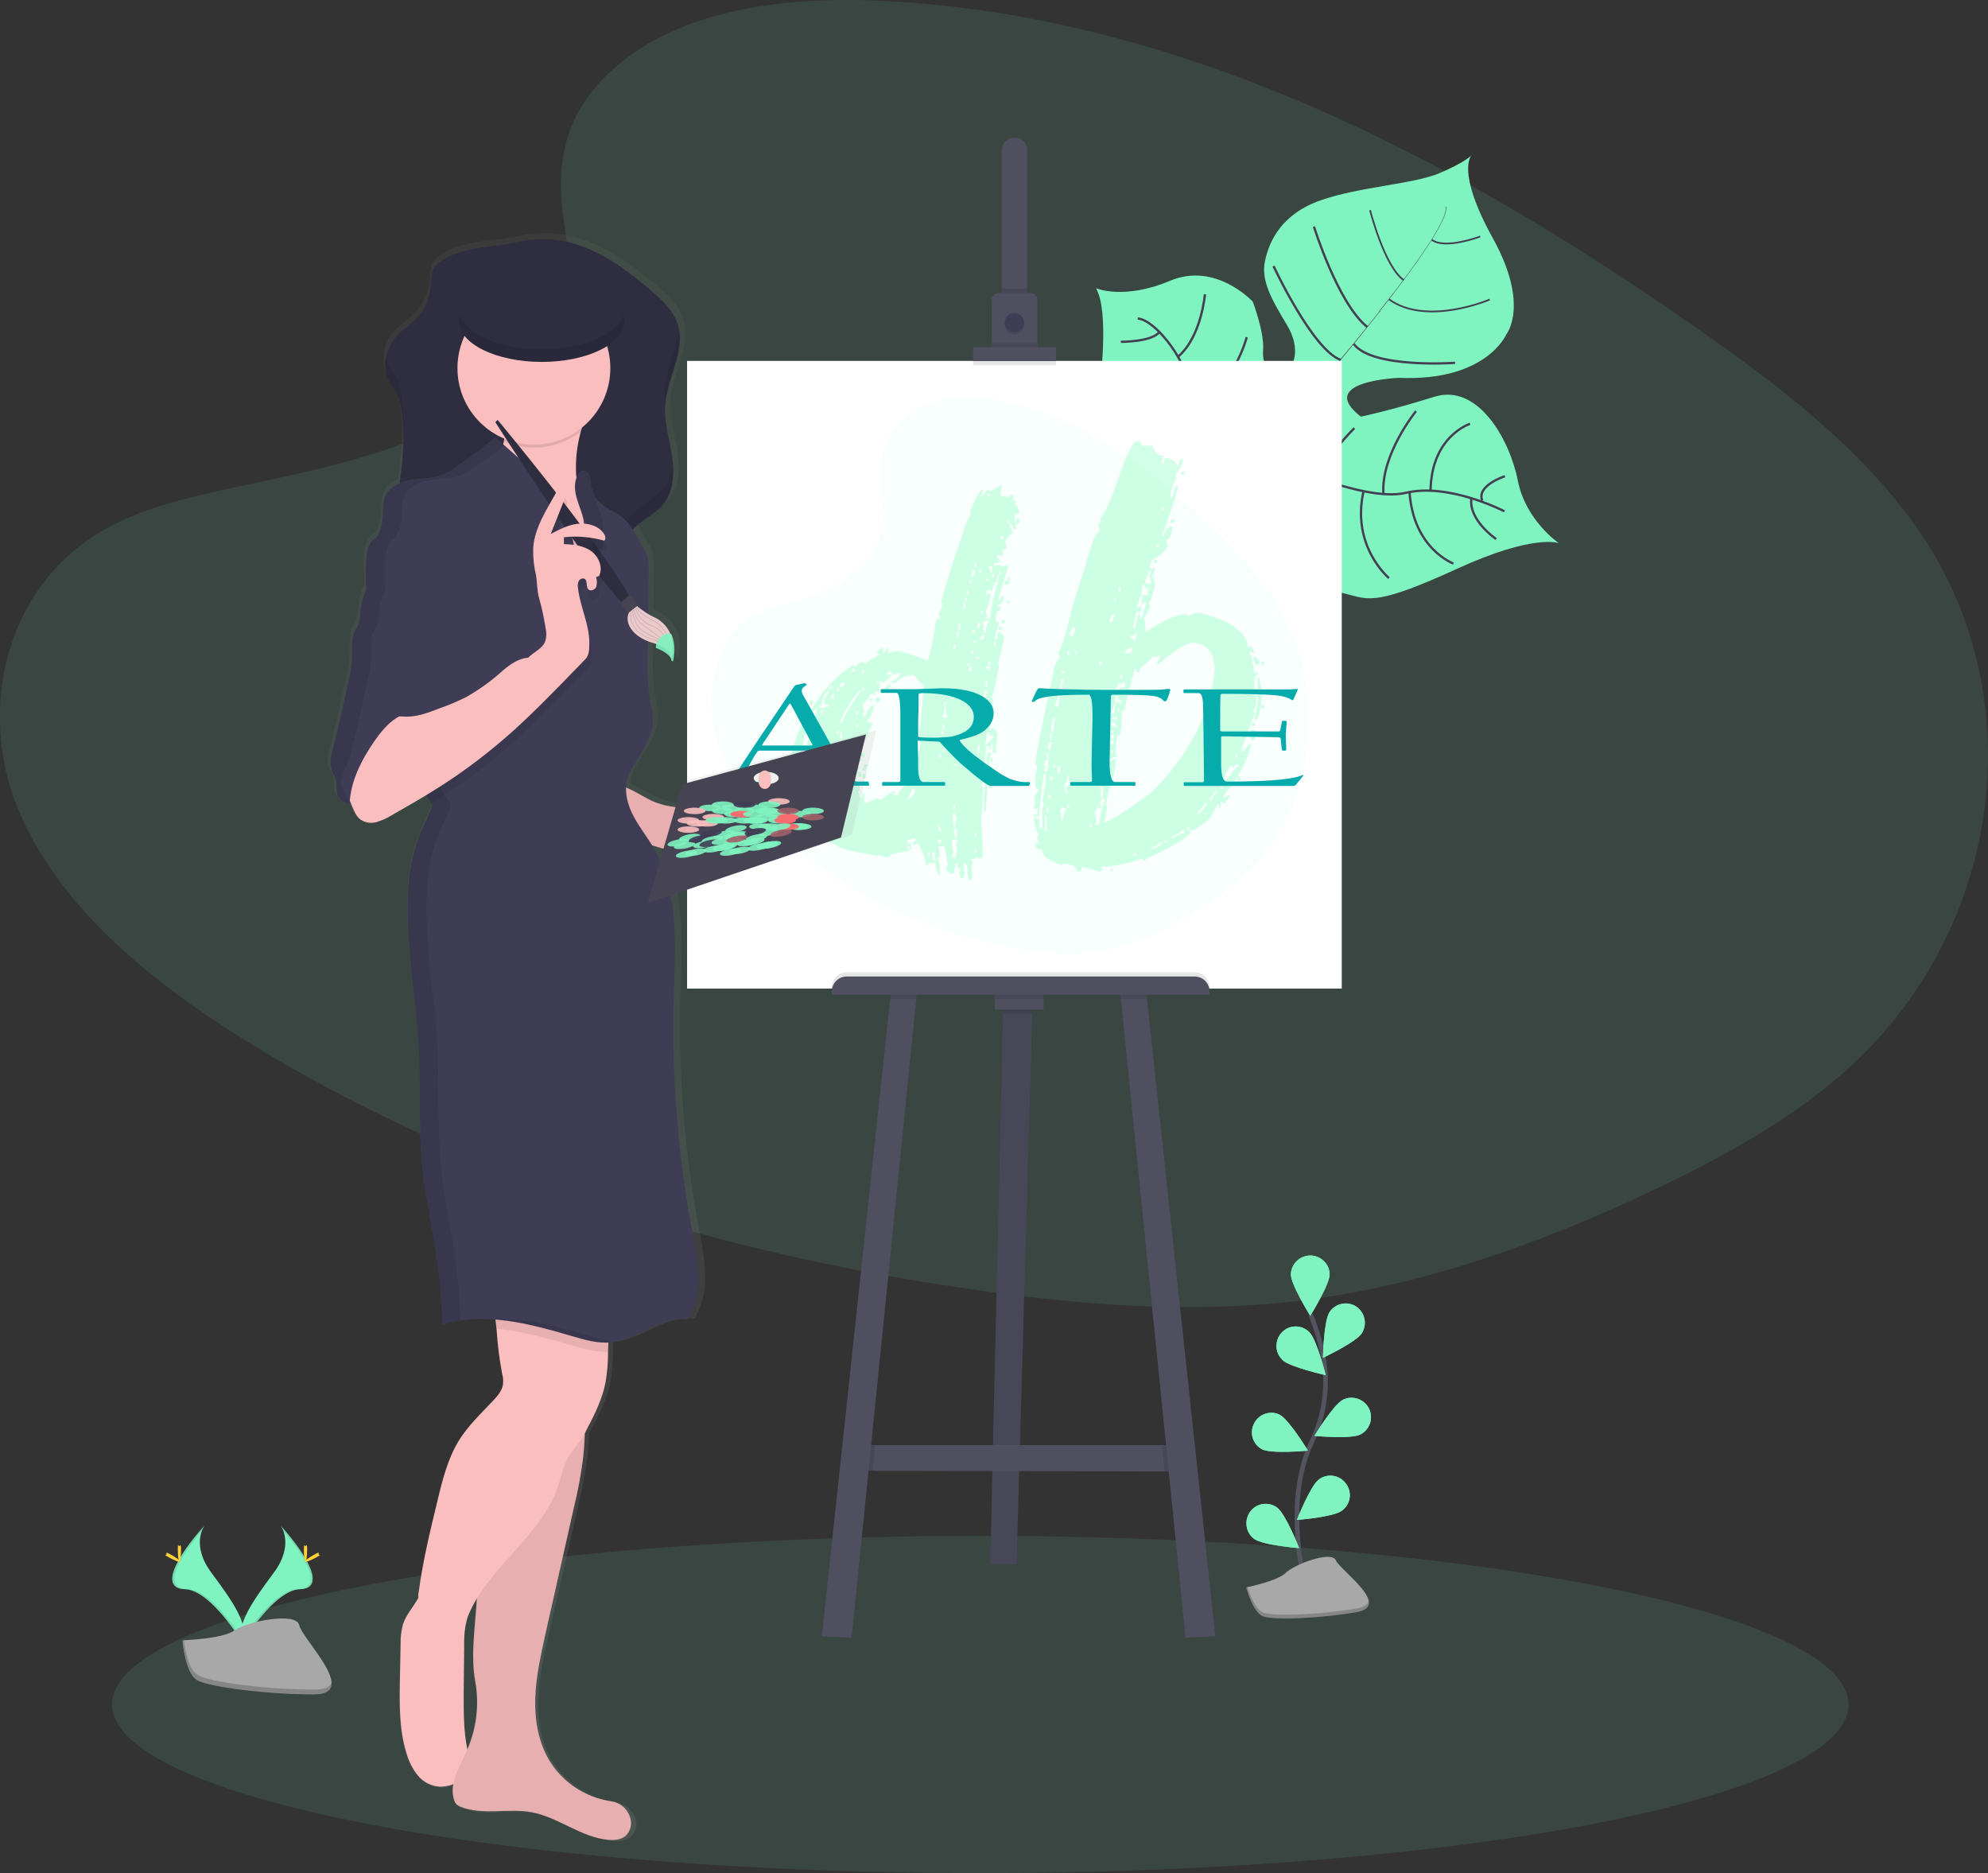 <?xml version="1.0" encoding="utf-8"?>
<!-- Generator: Adobe Illustrator 24.1.2, SVG Export Plug-In . SVG Version: 6.00 Build 0)  -->
<svg version="1.1" id="b6b21c14-e7c7-4824-8aee-a7e7fb4354e1"
	 xmlns="http://www.w3.org/2000/svg" xmlns:xlink="http://www.w3.org/1999/xlink" x="0px" y="0px" viewBox="0 0 860.9 811"
	 style="enable-background:new 0 0 860.9 811;" xml:space="preserve">
<rect x="0" y="0" width="860.9" height="811" fill="#333333" stroke="none"/>
<style type="text/css">
	.st0{opacity:0.1;fill:#7FF3C0;enable-background:new    ;}
	.st1{fill:#7FF3C0;}
	.st2{fill:#444053;}
	.st3{fill:none;stroke:#444053;stroke-miterlimit:10;}
	.st4{fill:none;stroke:#444053;stroke-width:0.75;stroke-miterlimit:10;}
	.st5{fill:#504F60;}
	.st6{opacity:0.1;enable-background:new    ;}
	.st7{fill:#FFFFFF;}
	.st8{fill:#3F3D56;}
	.st9{opacity:0.61;fill:#B4FFD8;enable-background:new    ;}
	.st10{fill:#00A7AA;}
	.st11{opacity:5.000000e-02;fill:#7FF3C0;enable-background:new    ;}
	.st12{fill:url(#SVGID_1_);}
	.st13{fill:#2F2E41;}
	.st14{opacity:8.000000e-02;}
	.st15{fill:#FBBEBE;}
	.st16{opacity:8.000000e-02;enable-background:new    ;}
	.st17{fill:#464353;}
	.st18{opacity:0.9;fill:#7FF3C0;enable-background:new    ;}
	.st19{opacity:0.9;fill:#FBBEBE;enable-background:new    ;}
	.st20{opacity:0.9;fill:#3F3D56;enable-background:new    ;}
	.st21{fill:#F86D70;}
	.st22{opacity:0.9;fill:#A1616A;enable-background:new    ;}
	.st23{opacity:0.9;fill:#FDD8D8;enable-background:new    ;}
	.st24{opacity:0.2;fill:none;stroke:#2F2E41;stroke-width:0.25;stroke-miterlimit:10;enable-background:new    ;}
	.st25{opacity:0.1;}
	.st26{fill:#FFD037;}
	.st27{fill:#A8A8A8;}
	.st28{opacity:0.2;enable-background:new    ;}
	.st29{fill:none;stroke:#535461;stroke-width:2;stroke-miterlimit:10;}
</style>
<path class="st0" d="M265.8,29.7C295,3.7,340.9-1.7,382.6,0.4C513.7,6.9,632,70.2,734.4,141.8c37.1,25.9,73.5,53.8,97.6,89.5
	c49,72.6,34.4,173.3-33.6,233.1c-23.2,20.4-51.3,36-80.1,49.8c-51.3,24.6-106.6,44.4-164.7,50c-41.5,4-83.5,0.8-124.7-4.8
	c-115.3-15.6-228.4-50.2-323.2-109.3c-41.6-25.9-80.8-58.2-98-100.1S1.6,254.9,44,230c17.6-10.3,38.6-14.9,59.1-19.3
	c30.3-6.4,61-12.7,88.3-25.8c28.2-13.5,61.6-39.5,56-69.3C241.5,83.8,236.7,55.7,265.8,29.7z"/>
<path class="st1" d="M675.1,235.2c0,0-10.6-4.3-44.2,11.1s-37.9,13.5-46.6,11.2s-13.6-2.9-22.9-15.8c0,0-6.6-35.7-13-41.3
	s-33.5,3.2-33.5,3.2s-32.5,7.4-38.7-36c0,0,4.4-32.7-1.6-42.8c0,0,12.1,5.2,32-3.2s35.9,9,35.9,9s5,13,4.5,20.8s2.7,10.7,12.2,6.9
	c0,0,4.7-6.6-1.9-17.6s-11.3-19.1-9.5-27.7S555,92.6,572,86.7s40.2-7,51.3-11.7s13.9-7.7,13.9-7.7s-6.8,6.8,9.3,35.9
	s5.8,41.6,5.8,41.6s-8.6,20.4-46.4,18.8c0,0-36.5,1.3-16.6,16.8c0,0,12.7-2.6,31.8-8.6s32.8,18.9,36.2,36.3S675.1,235.2,675.1,235.2
	z"/>
<path class="st2" d="M626,89.5l0.2-0.1c1.5,5.5-14.8,27.8-28.8,45.5l-0.2-0.1C617,109.9,627.2,93.8,626,89.5z"/>
<path class="st2" d="M597.6,134.5l0.1,0.2c-11.1,14.1-25.1,31-36.3,43.5c-1.1,1.2-2.1,2.4-3.2,3.7l-0.3-0.3c1-1.3,2.1-2.5,3.2-3.7
	C572.3,165.5,586.5,148.6,597.6,134.5z"/>
<path class="st2" d="M558.2,181.4l0.2,0.4c-20.4,25.4-21.7,65-21.8,65.3l-4.3-5C532.4,241.8,537.7,207,558.2,181.4z"/>
<path class="st3" d="M651.5,221.4c0,0-24-12.5-42.8-8s-61-15.9-61-15.9s-17.9-7.3-21.5-15.6c0,0-12.3-13-13-19.7
	s-12.7-23.6-20.5-24.3"/>
<path class="st3" d="M647.9,233.4c0,0-12.1-8.2-10.7-17.7"/>
<path class="st3" d="M629.4,244c0,0-17.3-6.3-19-30.9"/>
<path class="st3" d="M601.5,250.3c0,0-16.5-13.7-11-37.7"/>
<path class="st3" d="M567.9,243.6c0,0-11-23.1-1.2-38.1"/>
<path class="st3" d="M651.7,206.2c0,0-12.5,4-9.8,10.6"/>
<path class="st3" d="M636.6,183.5c0,0-16.8,5.3-17.1,29"/>
<path class="st3" d="M613.2,178c0,0-15.3,18.8-14.1,35.9"/>
<path class="st3" d="M586.5,185.4c0,0-15.1,14.5-13.2,22.5"/>
<path class="st3" d="M577.4,180.3c0,0-14.2,2.5-16.2-2.1"/>
<path class="st3" d="M559,163.1c0,0,7.2,9.5,9,7.4"/>
<path class="st3" d="M630.1,157.1c0,0-35.8,2.6-43.9-8.2"/>
<path class="st3" d="M551.5,115.2c0,0,16.8,36.1,29,40.6"/>
<path class="st3" d="M569,98.1c0,0,10.3,33.2,23.1,43.5"/>
<path class="st4" d="M645.1,129.7c0,0-27.2,11.7-43.6-0.1"/>
<path class="st4" d="M593.3,91c0,0,6.2,24.4,14.6,30.3"/>
<path class="st4" d="M641,102.4c0,0-15.3,5.8-21,1.4"/>
<path class="st3" d="M545.8,171.1c0,0,0,21.3-5.8,22.8"/>
<path class="st3" d="M498.6,198.6c0,0,23,2,33.6-9.9"/>
<path class="st3" d="M539.9,146c0,0-5.6,21.6-20.9,27.4"/>
<path class="st3" d="M484.8,175.9c0,0,16.3,5.6,30.3-8.7"/>
<path class="st3" d="M521.8,127.4c0,0-1.5,18.3-11.5,26.9"/>
<path class="st3" d="M485.4,148c0,0,13.5,0.1,16.7-4.3"/>
<ellipse class="st0" cx="424.5" cy="738" rx="376" ry="73"/>
<polygon class="st5" points="447.1,435 447,438.9 440.2,677.4 428.8,677.4 434.4,438.9 434.5,434.4 "/>
<polygon class="st6" points="447.1,435 447,438.9 440.2,677.4 428.8,677.4 434.4,438.9 434.5,434.4 "/>
<polygon class="st5" points="512.8,637.1 504.3,637.1 377.9,636.8 371.1,636.8 374.7,625.7 511.9,625.7 "/>
<polygon class="st6" points="447.1,435 447,438.9 434.4,438.9 434.5,434.4 "/>
<rect x="430.8" y="429.2" class="st5" width="21.1" height="7.9"/>
<polygon class="st6" points="379,625.7 377.9,636.8 371.1,636.8 374.7,625.7 "/>
<polygon class="st5" points="397.1,429 396.8,432.5 368.8,709.1 355.9,708.5 385.5,432.5 385.8,429.4 "/>
<polygon class="st6" points="512.8,637.1 504.3,637.1 503.2,625.7 511.9,625.7 "/>
<polygon class="st5" points="526.3,708.5 513.4,709.1 485.4,432.5 485,429 496.4,429.4 496.7,432.5 "/>
<rect x="297.6" y="156.3" class="st7" width="283.4" height="271.7"/>
<rect x="297.6" y="156.3" class="st7" width="283.4" height="271.7"/>
<path class="st5" d="M444.8,65.4V131h-11V65.4c-0.1-3.1,2.2-5.6,5.3-5.8s5.6,2.2,5.8,5.3C444.8,65.1,444.8,65.3,444.8,65.4z"/>
<rect x="433.8" y="125.1" class="st6" width="11.1" height="6"/>
<path class="st5" d="M449.2,129.6v21.7h-19.7v-21.7c0-1.5,1.2-2.7,2.7-2.7l0,0h14.3C447.9,126.9,449.1,128.1,449.2,129.6z"/>
<circle class="st6" cx="439.3" cy="140.6" r="4.2"/>
<circle class="st8" cx="439.3" cy="139.7" r="4.2"/>
<rect x="429.4" y="148.5" class="st6" width="19.7" height="2.7"/>
<rect x="421.4" y="152.1" class="st6" width="35.9" height="6"/>
<rect x="421.4" y="150.3" class="st5" width="35.9" height="6"/>
<path class="st6" d="M366.7,421h150.6c3.6,0,6.5,2.9,6.5,6.5v1.4l0,0H360.2l0,0v-1.4C360.2,423.9,363.1,421,366.7,421z"/>
<polygon class="st6" points="385.8,429.4 397.1,429 396.8,432.5 385.5,432.5 "/>
<rect x="430.8" y="429.2" class="st6" width="21.1" height="3.3"/>
<polygon class="st6" points="496.7,432.5 485.4,432.5 485,429 496.4,429.4 "/>
<g id="Capa_2_1_">
	<path class="st9" d="M433.1,210.4h0.7v0.7l-0.7,3.4c1.3,0.5,2.7,0.7,4.2,0.7v-0.7h1.4c0,1.9,0.5,2.7,1.4,2.7l-0.7,1.4
		c0.8,0,1.5,1.2,2,3.4c-0.6,0.4-1.3,0.6-2,0.7v1.4l0.7,4.9h-1.4c0-1.4-0.5-2.1-1.4-2.1v0.7l1.4,3.4c-1,0-2.2,1.2-3.4,3.4l0.7,3.4
		h-2.1l0.7,1.4c-0.3,0-0.6,0.2-0.7,0.5v0.1c0.3,0,0.6,0.2,0.7,0.5c0,0.1,0,0.1,0,0.2h-2.8v0.7l1.4,2c-0.9,0.5-1.8,0.7-2.7,0.7v1.4
		l1.4-0.7l2.7,0.7c0.6-0.4,1.3-0.6,2-0.7v0.7c-2.7,8.9-4.2,13.5-4.2,13.9v0.7h0.7c0-1.4,0.5-2,1.4-2v0.7c0,2.3-0.9,3.4-2.7,3.4v0.7
		h1.4v1.4c-1.4,0-2,1.6-2,4.9l1.4,0.7l-2,6.9h1.4v-2.8h0.7l2.1,1.4c-0.4,4-1.3,8-2.7,11.8c0,0.3,0.2,0.6,0.5,0.7h0.1
		c-1.6,9.2-2.7,13.9-3.4,13.9l0.7,1.4v1.3c0,2.3-0.5,3.4-1.4,3.4l0.7,1.4c-0.4,1.8-0.6,3.7-0.7,5.6v1.4h0.7V315
		c1.3,0.3,2.4,1.4,2.7,2.7c-0.4,2-0.6,4.2-0.7,6.2v2h-1.4v-4.2h-0.7v2.7h-0.7v-1.4H427v0.7c0,0.2-0.2,3.2-0.7,9
		c0.7,0.1,1.3-0.4,1.4-1c0-0.1,0-0.2,0-0.3l-0.7-2.7c0.5-0.9,0.7-1.8,0.7-2.7h1.4v0.7l-0.7,1.4h1.4v2h-0.7v-1.4h-0.7
		c0.1,2.4-0.2,4.7-0.7,7H427v-2.1h-1.4l0.7,1.4c-0.3,3.2-0.8,4.9-1.4,4.9l0.7,1.4c0,3-0.2,7.6-0.7,13.9c0.5,7.3,0.7,12.5,0.7,15.9
		l-1.4,0.7c-0.3,0-0.6-0.2-0.7-0.5v-0.1c-0.9,0.5-1.8,0.7-2.7,0.7v0.7c0,0.3,0.2,0.6,0.5,0.7c0.1,0,0.1,0,0.2,0l-0.7,1.4v6.3h-1.4
		c0.1-1.2-0.2-2.4-0.7-3.4h0.7c-0.5-2.7-1.3-4.2-2.1-4.2v3.4c0,0.3,0.2,0.6,0.5,0.7c0.1,0,0.1,0,0.2,0c-0.5,0.9-0.7,1.8-0.7,2.7
		h-1.4c0-1.4-0.2-2-0.7-2l0.7-1.4v-0.7c-0.9,0-1.4-0.7-1.4-2.1h-0.7c-0.5,2.4-0.7,3.8-0.7,4.2h-2c0.1-0.7-0.4-1.3-1.1-1.4
		c-0.1,0-0.2,0-0.3,0c0.1-0.7,0.3-1.4,0.7-2c0-1.2-0.5-3.9-1.4-8.3h-2.7l0.7,3.4c0,0.9-0.2,1.4-0.7,1.4l0.7,3.4v4.2
		c-0.9,0-1.6-1.9-2-5.6l-1.4,0.7l-1.4-0.7c0.1,0.7-0.4,1.3-1,1.4c-0.1,0-0.2,0-0.3,0c0-2.6-1.2-5.8-3.4-9.7l-1.4,0.7H395l1.4-2V363
		l-3.4,0.7v1.4h1.4v1.4H393v0.7l0.7,1.4c-6,0.5-9,1.5-9,2.7c-1.5-0.1-2.9-0.5-4.2-1.4v0.7c-11.3-1.8-17.5-3.4-18.7-4.9
		c-4.7-2-9.1-6-13.2-11.8c-4.2-2.9-6.2-10.5-6.2-22.9v-1.4c0-3.6,2-10,6.2-19.4l1.4,0.7c0-1.4,0.5-2,1.4-2v1.4
		c-2.7,5.1-4.2,11.3-4.2,18.7v3.4h0.7c1.7-12.5,3.6-18.7,5.6-18.7c-0.9,0-1.4-0.2-1.4-0.7c0-0.2,0.7-2.6,2-6.9l-2.7,2.7v-1.4
		c4.6-8.3,10.7-14.7,18-19.4l1.4,0.7c0-1.2,1.2-1.8,3.4-2c0,0.3,0.2,0.6,0.5,0.7c0.1,0,0.1,0,0.2,0c0-0.5,2.1-1.9,6.3-4.2
		c-0.7,0.1-1.3-0.4-1.4-1c0-0.1,0-0.2,0-0.3l2-1.4h0.7v2.1c0.9,0,1.4-0.7,1.4-2.1h0.7v2.1l4.9-0.7c6.6,1.9,10.5,3.2,11.8,4.2
		c0.9,0,2.3-6,4.2-18h1.4v-1.4l-0.7-1.4c0.7,0,1.4-1.2,2-3.4c0-0.3-0.2-0.6-0.5-0.7c-0.1,0-0.1,0-0.2,0c1.4-6,4.4-15.7,9-29.1
		c1.9-6,3.2-9,4.2-9l-0.7-1.4c2.7-6.4,4.5-9.7,5.6-9.7v0.7c-0.4,0.6-0.6,1.3-0.7,2c0.7,0,1.6-0.9,2.7-2.7l1.4,0.7L433.1,210.4z
		 M347.3,334.4v1.4h0.7v-1.4H347.3z M350.7,303.2h1.4v0.7c0.1,0.7-0.4,1.3-1,1.4c-0.1,0-0.2,0-0.3,0L350.7,303.2L350.7,303.2z
		 M355.6,304.6c0.3,0,0.6,0.2,0.7,0.5v0.1h-1.4v1.4h0.7l3.4-0.7v-0.7c-1.4,0-2-0.5-2-1.4v-1.4l2-2.7V299
		C357.9,299,356.7,300.9,355.6,304.6z M355.6,307.4v1.4h0.7v-1.4H355.6z M359,298.3h1.4v-1.4C359.5,297.1,359,297.6,359,298.3
		L359,298.3z M360.4,300.4c-0.1,0.7-0.3,1.4-0.7,2.1h1.4v-2L360.4,300.4z M361.1,323.3v1.4h0.7v-1.4H361.1z M361.8,333.7
		c-0.1,0.7-0.3,1.5-0.7,2.1h1.4v-2.1H361.8z M361.8,321.9c0.1,0.9,0.5,1.4,1.4,1.4v-1.4H361.8z M361.8,330.2v1.4h0.7v-1.4H361.8z
		 M361.8,337.8v1.4h0.7v-1.4H361.8z M362.5,297.7v1.4h0.7v-1.4H362.5z M362.5,316.4v1.4h0.7v-1.4H362.5z M363.9,297v0.7
		c0.7,0,1.4-0.7,2.1-2.1h-0.7C364.4,295.7,363.9,296.1,363.9,297L363.9,297z M363.9,312.2v0.7h0.7c0-1.2,2.7-5.8,8.3-13.9h-0.7
		C369.1,302.4,366.3,306.8,363.9,312.2L363.9,312.2z M363.9,317.1v2.7h0.7V317L363.9,317.1z M368.8,290.7h1.3v-1.4
		C369.1,289.5,368.7,290,368.8,290.7L368.8,290.7z M384,292.2h2c0,0.5-1.2,1.7-3.4,3.4l-1.4-0.7l-0.7,4.9L379,299v2l-1.3-0.7H377
		c0,0.8-1.2,2.4-3.4,4.9c0,0.9,0.2,1.9,0.7,2.7c-0.4,0.6-0.6,1.3-0.7,2.1h1.4c0-2.1,1.2-3.7,3.4-4.9v1.4c-0.9,3.2-1.9,4.9-2.7,4.9
		v1.4h2.1v0.7c-1.6,2.9-3.7,8-6.3,15.2h2.1v0.7c-1.4,0-2.1,0.5-2.1,1.4v0.7c0,0.3,0.2,0.6,0.5,0.7c0.1,0,0.1,0,0.2,0l-0.7,1.4v0.7
		h1.4v2h-1.4v-1.4h-0.7v4.9h1.4v2c0,0.3-0.2,0.6-0.5,0.7c-0.1,0-0.1,0-0.2,0c0.5,0.9,0.7,1.8,0.7,2.7c0.7,0.1,1.3-0.4,1.4-1
		c0-0.1,0-0.2,0-0.3c-0.3,0-0.6-0.2-0.7-0.5v-0.1h1.4v4.2h1.4l4.2-2c0.6,0.4,1.3,0.6,2,0.7c0-0.5,1.6-1.7,4.9-3.4h0.7l-0.7,1.4h2.1
		c0-1.3,1.4-2.9,4.2-4.9l1.4,0.7h1.4l0.7-2.7h-0.7c1.2-7.4,2.1-12.2,2.7-14.5l-0.7-4.2c1.4-11.3,2-18.7,2-22.2
		c-0.7,0-2.1-1.4-4.2-4.2c-3.8,0.3-6.3,1.5-7.7,3.4H386v-0.7c1.5,0,2.9-1.2,4.2-3.4h-0.7l-3.4,0.5v-1.4h-0.6
		C384.4,290.9,384,291.3,384,292.2L384,292.2z M370.8,308.1v1.4h0.7v-1.4H370.8z M370.8,313.6v1.4h0.7v-1.4H370.8z M372.9,326.1h1.4
		v1.4h-1.4V326.1z M373.5,290.1v1.4h0.7v-1.4H373.5z M373.5,297.7v1.4h0.7v-1.4H373.5z M374.2,330.9h1.4v0.7c-0.4,0.6-0.6,1.3-0.7,2
		h-1.4V333C373.9,332.4,374.2,331.7,374.2,330.9L374.2,330.9z M373.5,335.1h1.4v2h-1.4V335.1z M376.4,302.6h1.4v0.7h-1.4V302.6z
		 M380.5,301.9h0.7v0.7c0.1,0.7-0.4,1.3-1,1.4c-0.1,0-0.2,0-0.3,0h-0.7v-0.7C379.2,302.3,379.6,301.8,380.5,301.9L380.5,301.9z
		 M379.8,295v1.3h0.7v-1.4L379.8,295z M385.4,296.3h0.6c-1.2,2.4-2.1,3.4-2.7,3.4h-1.4C381.8,299.2,383,298,385.4,296.3z
		 M395.1,341.3c0,0.5-0.7,2.1-2,4.9h0.6c1.8-1.6,2.7-3,2.7-4.2L395.1,341.3z M393.6,366.9h1.4v0.7h-1.4V366.9z M401.9,369v2.1h0.7
		V369H401.9z M403.3,369c0.5,1.1,0.8,2.3,0.7,3.4h1.4c-0.5-1.1-0.8-2.3-0.7-3.4H403.3z M406.1,357.2v0.7c0.4,0.6,0.6,1.3,0.7,2h0.7
		v-0.7c-0.4-0.6-0.6-1.3-0.7-2H406.1z M406.1,363.5v1.4h1.4v-1.4H406.1z M406.8,326.7v1.4h0.7v-1.4H406.8z M407.5,316.4v1.4h1.4
		c0.1-0.7-0.4-1.3-1-1.4C407.7,316.4,407.5,316.4,407.5,316.4L407.5,316.4z M408.9,305.9c0,1.6-0.2,3.3-0.7,4.9h2
		c-0.4-1.6-0.6-3.2-0.7-4.9H408.9z M408.2,313.6v2h0.7v-2H408.2z M408.2,324v1.4h0.7V324H408.2z M408.9,303.9v1.4h0.7v-1.4H408.9z
		 M413,351.7c0,0.9-0.2,1.4-0.7,1.4c0.4,1.6,0.6,3.2,0.7,4.9h0.7c0-2.3,0.2-3.4,0.7-3.4c-0.5-0.9-0.7-1.8-0.7-2.7L413,351.7z
		 M412.3,363.5v2.7c0,0.9,0.2,2,0.7,2.7c-0.4,0.6-0.6,1.3-0.7,2.1l1.4,0.7l0.7-3.4v-1.4c0-0.3-0.2-0.6-0.5-0.7h-0.1l0.7-1.4v-1.3
		H412.3z M413,279v2h0.7v-2.1L413,279z M413,330.9v0.7h1.4v-0.7H413z M413,348.3v2h0.7v-2H413z M413,358.6v0.7l0.7,3.4h0.7v-2.8
		c0.1-0.7-0.4-1.3-1-1.4C413.2,358.6,413.1,358.6,413,358.6L413,358.6z M413.7,325.4v1.4h0.7v-1.4H413.7z M414.4,273.4v2.7h0.7v-2.8
		L414.4,273.4z M415.1,270v2.7h0.7V270H415.1z M417.2,261v2.7h0.7V261H417.2z M417.9,258.9v1.4h0.7v-1.4H417.9z M418.6,255.5v2h0.7
		v-2H418.6z M418.6,287.3v0.7h1.4v-0.7H418.6z M419.9,288.6c-0.1,0.7-0.3,1.4-0.7,2h1.4v-2H419.9z M419.9,251.2v1.4h0.7v-1.4H419.9z
		 M421.3,246.5l-0.7,3.4c0.9,0,1.4-0.7,1.4-2v-1.3L421.3,246.5z M420.6,281.7v1.4h0.7v-1.4H420.6z M421.3,272.7v1.4h0.7v-1.4H421.3z
		 M421.3,277.6v0.7h1.4v-0.7H421.3z M422,243.6v2h0.7v-2H422z M422,360.6v1.4h0.7v-1.4H422z M422,367.6v1.4h0.7v-1.3L422,367.6z
		 M422.7,284.5v0.7h1.4v-0.7H422.7z M423.4,269.3v2.7h0.7c0.1-0.7,0.3-1.4,0.7-2L423.4,269.3z M423.4,322.6v3.4h0.7v-3.4H423.4z
		 M424.1,246.5v1.4h0.7v-1.4H424.1z M424.1,276.9h0.7c0.7,0.1,1.3-0.4,1.4-1c0-0.1,0-0.2,0-0.3v-0.7
		C425.5,274.8,424.8,275.5,424.1,276.9L424.1,276.9z M424.8,264.5v1.4h0.7v-1.4H424.8z M424.8,314.3v1.4h0.7v-1.4H424.8z M425.5,270
		c0.4,0.6,0.6,1.3,0.7,2h-0.7c0.4,0.6,0.6,1.3,0.7,2h0.7c0-2.2,0.5-3.8,1.4-4.9c-0.3,0-0.6-0.2-0.7-0.5c0-0.1,0-0.1,0-0.2
		C426.2,269,425.5,269.5,425.5,270z M426.2,299c0,1.6-0.2,3.3-0.7,4.9c0.8,0,1.5-1.6,2-4.9H426.2z M426.8,339.2h0.7v2
		c0,1.2-0.2,4.6-0.7,10.4h-0.7v-8.3c0-0.3,0.2-0.6,0.5-0.7c0.1,0,0.1,0,0.2,0l-0.7-1.4C426.5,340.7,426.7,340,426.8,339.2
		L426.8,339.2z M426.8,250.6v0.7h1.4v-0.7H426.8z M429.6,256.1l-1.4-0.7h-0.7c-0.1,0.7-0.3,1.4-0.7,2h0.7l1.4-0.7v1.4
		c0,0.5-0.7,2.9-2,6.9c0.4,0.6,0.6,1.3,0.7,2.1c-0.3,0-0.6,0.2-0.7,0.5v0.1h2c0-3.8,1.2-9.1,3.4-15.9h-0.7
		C430.8,251.9,430.1,253.4,429.6,256.1L429.6,256.1z M426.9,288.6c0.1,0.9,0.5,1.4,1.4,1.4l0.7-1.4H426.9z M426.9,294.9v2.7h0.7
		v-2.7H426.9z M427.5,317.1l-0.7,4.9v0.7l3.4-3.4v-0.7c-1.4,0-2-0.5-2-1.4L427.5,317.1z M427.5,213.9v0.7h1.4v-0.7H427.5z
		 M428.2,245.1v0.7c0.4,0.6,0.6,1.3,0.7,2h0.7v-2.7H428.2z M428.2,286.6v1.4h0.7v-1.4H428.2z M428.2,340.6h1.4v0.7h-1.4V340.6z
		 M428.9,333h1.4v2.8h-1.4V333z M429.6,248.6v1.4h0.7v-1.4H429.6z M430.4,277.7v2h0.7v-2H430.4z M431.7,249.2v2h0.7v-2H431.7z
		 M432.4,247.2v1.4h0.7v-1.4H432.4z M432.4,271.4h1.4v1.3h-1.4V271.4z M433.1,233.3h1.4v-1.4C433.6,232,433.1,232.5,433.1,233.3z
		 M433.8,268.6h1.4c0.1,0.7-0.4,1.3-1,1.4c-0.1,0-0.2,0-0.3,0L433.8,268.6L433.8,268.6z M436.5,251.2l0.7,1.4l-1.4,0.7h-0.7v-0.7
		C435.3,251.7,435.8,251.3,436.5,251.2L436.5,251.2z M435.9,260.3h1.4v0.7h-1.4V260.3z M436.5,225v1.4h0.7V225H436.5z M436.5,249.9
		h0.7v1.4h-0.7V249.9z M441.4,224.3v1.4c0.1,0.7-0.4,1.3-1,1.4c-0.1,0-0.2,0-0.3,0v-1.4C440.2,224.8,440.6,224.3,441.4,224.3z"/>
	<path class="st9" d="M491.4,191.1h2.7c0,1.4,0.5,2,1.4,2c0.3,0,0.6-0.2,0.7-0.5v-0.1l1.4,0.7l1.4-0.7c0.9,3.2,2.5,4.9,4.9,4.9
		l-0.7,2.7v0.7h0.7l0.7-2.7c3.2,0.6,4.9,1.7,4.9,3.4h0.7l0.7-2.7h1.4c0,2-1.2,4.2-3.4,6.9l0.7,1.4c-1.9,3-2.7,5.6-2.7,7.7v0.7h0.7
		l1.4-4.9h1.4c0,0.5-2.3,7.5-6.9,20.8v0.7h0.7c0-1.9,0.9-3.2,2.7-4.2h0.7v0.7c0,2.6-0.9,4.4-2.7,5.6l0.7,1.4c0,2.3-2.3,4.6-6.9,6.9
		l-0.7,3.4l1.4,0.7c0-0.3,0.2-0.6,0.5-0.7c0.1,0,0.1,0,0.2,0v0.7c-0.3,1.9-0.8,2.7-1.4,2.7c0.9,1.3,1.3,2.7,1.4,4.2
		c-1.2,5.1-2.1,7.7-2.7,7.7l0.7,1.4c-1.5,3.2-2.4,4.9-2.7,4.9c0.5,2,0.7,4.2,0.7,6.2c6.2-4.2,11.5-6.8,15.9-7.7h2
		c0.3,0,0.6,0.2,0.7,0.5c0,0.1,0,0.1,0,0.2c1.5-0.9,3.1-1.3,4.9-1.4c13.9,3.7,20.8,8.8,20.8,15.2l1.4-0.7c0.9,1.5,1.4,2.7,1.4,3.4
		l-2-1.4v1.4c0.8,0.8,1.5,3.6,2,8.3l1.4-0.7v0.7l-1.4,2v4.9h1.4v-4.9h0.7c0,0.7,0.5,2.7,1.4,6.3c-0.8,7.8-1.7,11.8-2.7,11.8h-0.7
		l1.4-8.3v-1.4h-0.7c0,3.7-0.5,5.6-1.4,5.6l0.7,1.4l-5.6,15.2v1.4c0.5,0,1.7-1.2,3.4-3.4h0.7c-1.3,6.7-5.2,14.1-11.8,22.2v1.4l2-1.4
		h0.7v0.7c-1.4,1.2-2,2-2,2.7H530l-1.4-0.7v2.7h-0.7v-1.4h-0.7l-3.4,6.2c-2.1,1.9-4.5,3.4-6.9,4.9h-2v-1.4h-0.7v1.4
		c0.9,0.1,1.4,0.5,1.4,1.4c-3,3-9.5,6.7-19.4,11.1c0,0.3-0.2,0.6-0.5,0.7c-0.1,0-0.1,0-0.2,0l-1.4-0.7c-6.8,2.3-12.5,3.4-17.3,3.4
		l0.7,1.4l-1.4,0.7l-6.9-2h-0.7c0,1.4-0.5,2-1.4,2h-0.7c0-2.3-2-3.4-6.2-3.4v0.7c-6-1.9-9-4.2-9-6.9c-1.9,0-2.7-0.7-2.7-2V365h1.4
		l-0.7-1.4v-1.4c0-0.3,0.2-0.6,0.5-0.7c0.1,0,0.1,0,0.2,0c-1.3-2.1-2-4.5-2-7v-2h1.4v-2.7l-1.4,0.7v-2c0-0.3,0.2-0.6,0.5-0.7h0.1
		l-0.7-1.4l0.7-1.4c-0.3,0-0.6-0.2-0.7-0.5v-0.1c0.7,0,1.4-0.9,2-2.7c-0.7,0.1-1.3-0.4-1.4-1c0-0.1,0-0.2,0-0.3V336l0.7-4.2
		c0-0.3-0.2-0.6-0.5-0.7c-0.1,0-0.1,0-0.2,0c0-3.2,2.6-16.4,7.7-39.5c0-2,0.9-4.2,2.7-6.9V284l-0.7-1.4c0.9,0,2.7-5.6,5.6-16.6
		c0-1.2,2.1-8.1,6.3-20.8c2.4-9.6,4.5-14.7,6.3-15.2l-0.7-3.4l1.4-0.7l-0.7-1.4c1.8-1.4,4.9-8.1,9-20.1
		C487.6,197.6,489.9,193.2,491.4,191.1z M452,335c-1.4,10.8-2.1,17.1-2,18.7l-1.4-0.7v1.4h1.4v4.2h1.4v-7.6c0-0.9,0.2-2,0.7-2.7
		l-0.7-1.4c0.9-4.6,1.4-7.7,1.4-9V335H452L452,335z M452,330.9c0.4,0.6,0.6,1.3,0.7,2.1c-0.3,0-0.6,0.2-0.7,0.5v0.1l1.4,0.7
		c0.5-3.4,0.7-5.2,0.7-5.6C453.3,328.8,452.7,329.5,452,330.9L452,330.9z M452.6,353v6.9h0.7V353H452.6z M453.3,326.1v2.1h0.7v-2.1
		H453.3z M453.3,349.6v2.1h0.7v-2.1H453.3z M454,323.3v1.4h0.8l0.7-3.4C454.5,321.2,454,321.9,454,323.3L454,323.3z M454,344.1v1.4
		h0.8v-1.4H454z M454.7,317.8v2.7h0.6v-2.7H454.7z M454.7,336.4v1.4c0.7,0.1,1.3-0.4,1.4-1c0-0.1,0-0.2,0-0.3L454.7,336.4
		L454.7,336.4z M456.1,310.8l-0.8,3.5v2.7h0.7c0.5-3.4,0.7-5.2,0.7-5.6v-0.7H456.1z M456.1,330.9v1.4h0.7v-1.4H456.1z M459.6,294.2
		c0,0.9-0.9,4.9-2.7,11.8h1.4c0.5-5.1,1.2-7.7,2.1-7.7l-0.7-1.4l0.7-1.4V294L459.6,294.2z M458.3,331.6c0,0.9-0.2,2-0.7,2.7l1.4,0.7
		v-3.4H458.3z M459.6,349.6c0,0.9-0.2,1.4-0.7,1.4c0.5,0.7,0.7,2,0.7,4.2h0.7c0-1.7,0.5-3.4,1.4-4.9l-1.4-0.7L459.6,349.6
		L459.6,349.6z M459.6,290.7v0.7h1.4v-0.7H459.6z M462.3,335.8c0.1,1.5-0.4,3-1.4,4.2l0.7,3.4h0.7v-0.7c-0.4-0.6-0.6-1.3-0.7-2
		c0.9,0,1.4-0.7,1.4-2.1v-2.7L462.3,335.8L462.3,335.8z M462.3,281.8v2h0.7v-2H462.3z M462.3,348.3v1.4h0.7v-1.4H462.3z
		 M464.4,271.4c0,0.8-0.5,2-1.4,3.4l1.4,0.7l1.4-3.4L464.4,271.4z M465.8,281.8v1.4h0.7v-1.4H465.8z M472,356.6v1.4h0.7v-1.4H472z
		 M476.9,346.1c-0.1,0.7-0.3,1.4-0.7,2.1c0.4,0.6,0.6,1.3,0.7,2l-1.4-0.7l-1.4,2l0.7,4.2l-0.7,1.4h2c0.5-5.4,1.5-9.1,2.7-11.1H476.9
		z M474.8,335.8v1.4h0.7v-1.4H474.8z M476.2,286.6v1.4h0.7v-1.4H476.2z M476.2,340.7l0.7,1.4v0.7c0,0.3-0.2,0.6-0.5,0.7
		c-0.1,0-0.1,0-0.2,0c0.4,0.6,0.6,1.3,0.7,2h0.7v-4.9L476.2,340.7L476.2,340.7z M476.9,337.8l1.4,0.7h0.7l-0.7-1.4v-0.8
		c0-2.7,0.9-4.2,2.7-4.2c-0.4-0.6-0.6-1.3-0.7-2C478.5,330.2,477.4,332.7,476.9,337.8L476.9,337.8z M501.1,288v-0.7l1.4-3.4h-0.7
		c-0.6,0.4-1.3,0.6-2,0.7c0-0.3-0.2-0.6-0.5-0.7c-0.1,0-0.1,0-0.2,0c0,0.8-1.9,2.7-5.6,5.6v1.4h-1.4v-1.4h-0.7
		c-2.7,10.3-4.2,15.9-4.2,16.6s-0.5,1.4-1.4,2c0,6.9-0.5,10.4-1.4,10.4h-0.7v2c-0.4,2-0.6,4.2-0.7,6.2h0.7v0.7l-3.4,1.4v0.7h0.7
		c0.6-0.4,1.3-0.6,2.1-0.7v0.7c-0.3,5.1-1,7.7-2.1,7.7l0.7,1.4c-0.9,1.2-1.9,4.4-2.7,9.7c0,0.3,0.2,0.6,0.5,0.7h0.1l-1.4,6.9
		c2.2,0,9.1-4.4,20.8-13.2c16.3-16.4,25.2-33.9,27-52.6c0-7.8-3.4-11.8-10.4-11.8C512.3,279.3,507.5,282.6,501.1,288L501.1,288z
		 M478.9,318.4v1.4h0.7v-1.4H478.9z M479.6,320.5l-0.7,1.4v3.4l1.4-0.7l-0.7-1.4c0.1-0.9,0.5-1.4,1.4-1.4c0,0.3,0.2,0.6,0.5,0.7
		c0.1,0,0.1,0,0.2,0l0.7-1.4v-0.7h-0.7l-1.4,0.7c0-0.3-0.2-0.6-0.5-0.7C479.7,320.5,479.7,320.5,479.6,320.5L479.6,320.5z
		 M478.9,326.1v1.4c0.7,0.1,1.3-0.4,1.4-1c0-0.1,0-0.2,0-0.3L478.9,326.1L478.9,326.1z M478.9,328.1v1.4h0.7v-1.4H478.9z
		 M480.4,269.3h1.4l0.7-3.4C481.6,265.8,480.9,267,480.4,269.3z M480.4,316.4v0.7h2v-0.7H480.4z M483.1,301.2c0,2.7-0.8,5.3-2.1,7.7
		h1.4l0.7-4.9h0.7l1.4,0.7l0.7-1.4c-1.4,0-2-0.7-2-2L483.1,301.2z M481.1,312.2v2l2.7,0.7C483.5,313.6,482.4,312.5,481.1,312.2z
		 M481.1,319.1v0.7c0.7,0.1,1.3-0.4,1.4-1c0-0.1,0-0.2,0-0.3v-0.7C481.5,317.9,481.1,318.3,481.1,319.1L481.1,319.1z M481.1,324.7
		v1.4h0.7v-1.4H481.1z M481.1,375.9h0.7v1.4h-0.7V375.9z M481.8,310.2v1.4h0.7v-1.4H481.8z M482.4,258.9v1.4h0.7v-1.4H482.4z
		 M484.5,295.6c0,0.7-0.5,1.6-1.4,2.7l1.4,0.7c0-0.9,0.9-1.4,2.7-1.4v-2.1h-0.7l-1.4,0.7C485.2,295.9,484.9,295.6,484.5,295.6
		C484.6,295.6,484.6,295.6,484.5,295.6L484.5,295.6z M483.1,310.2v1.4h0.7v-1.4H483.1z M483.8,306.7v1.4h0.7v-1.4H483.8z
		 M484.5,254.1v2h0.7v-2H484.5z M485.2,292.2v1.4h0.7v-1.4H485.2z M487.3,282.4v0.7h0.7l1.4-0.7c0,0.3,0.2,0.6,0.5,0.7h0.1
		c0-0.9,0.2-2,0.7-2.7H490C488.2,281,487.3,281.7,487.3,282.4L487.3,282.4z M490.1,275.5c0-0.3-0.2-0.6-0.5-0.7h-0.1v1.4
		c0.7-0.1,1.3,0.4,1.4,1c0,0.1,0,0.2,0,0.3h0.7l0.7-3.4L490.1,275.5z M493.5,258.2c-0.1,1.7-0.5,3.4-1.4,4.9h0.7l1.4-0.7v1.4
		c0.1,0.7-0.4,1.3-1,1.4c-0.1,0-0.2,0-0.3,0c0-0.3-0.2-0.6-0.5-0.7h-0.1c0,0.7-0.5,2.6-1.4,5.6v2h0.7c0.1-2.1,0.5-4.2,1.4-6.3h0.7v2
		h0.7l2-6.9h-0.7l-1.4,0.7v-2l0.7-1.4H493.5L493.5,258.2z M490.7,369.7v0.7h1.4v-0.7H490.7z M494.9,252.7l-0.7,4.9h3.4l-0.7-1.4
		c0.4-0.6,0.6-1.3,0.7-2l-1.4,0.7c-0.4-0.6-0.6-1.3-0.7-2.1H494.9L494.9,252.7z M497.7,247.2l-2,4.9l1.4,0.7h1.4V252l-0.7-2.7
		l0.7-1.4v-0.7H497.7z M498.4,366.9v0.7h0.7c2.7-0.9,4.2-1.9,4.2-2.7h-0.7C500.8,366.2,499.4,366.9,498.4,366.9L498.4,366.9z
		 M501.1,242.3v1.4h-1.4C499.9,242.8,500.3,242.3,501.1,242.3L501.1,242.3z M500.4,236v0.7h1.4V236H500.4z M503.2,219.4v1.4h0.7
		v-1.4H503.2z M503.9,364.1v0.7h1.4v-0.7H503.9z M508,225h0.7c0.1,0.7-0.4,1.3-1,1.4c-0.1,0-0.2,0-0.3,0h-0.7
		C506.8,225.5,507.2,225,508,225z M507.3,362.1v0.7h0.7c2.3-1.4,3.9-2,4.9-2v-1.4h-0.7C510.1,361.1,508.5,362.1,507.3,362.1
		L507.3,362.1z M511.5,204.2h1.4v1.4h-1.4V204.2z M521.9,347.6c0,0.5-1.2,2-3.4,4.2v0.7c0.7,0,2-1.4,4.2-4.2v-0.7H521.9z
		 M523.9,346.1v0.7h0.7c0-0.9,0.9-2.3,2.7-4.2h-0.7C526.1,342.7,525.3,343.8,523.9,346.1L523.9,346.1z M535.1,330.9l-0.7,1.4
		l-1.4-0.7h-0.7c0,1.2-1.4,3.7-4.2,7.7v0.7h1.4c1.3-2.3,2.2-3.4,2.7-3.4c2-3.2,3.4-4.9,4.2-4.9V331L535.1,330.9z M528.2,340.6v0.7
		h1.4v-0.7H528.2z M535.1,326.7v1.4h0.7v-1.4H535.1z M535.8,336.4h1.4v1.4h-1.4V336.4z M542,315.7c0.6,0.4,1.3,0.6,2,0.7
		c0.1,0.7-0.4,1.3-1,1.4c-0.1,0-0.2,0-0.3,0c0-0.3-0.2-0.6-0.5-0.7c-0.1,0-0.1,0-0.2,0v1.4h1.4v0.7c0.1,0.7-0.4,1.3-1,1.4
		c-0.1,0-0.2,0-0.3,0c0.1-0.7-0.4-1.3-1-1.4c-0.1,0-0.2,0-0.3,0v-1.4L542,315.7z M542,312.9h1.4v1.4H542V312.9z M542.7,284.5h1.4
		c-0.1,0.7,0.4,1.3,1,1.4c0.1,0,0.2,0,0.3,0v0.7c0.1,0.7-0.4,1.3-1,1.4c-0.1,0-0.2,0-0.3,0C543.1,286.5,542.7,285.3,542.7,284.5z
		 M543.4,299.8v1.4h1.4c0.1-0.7-0.4-1.3-1-1.4C543.6,299.8,543.4,299.8,543.4,299.8L543.4,299.8z M546.1,286.6h1.4v1.4
		c-0.7,0.1-1.3-0.4-1.3-1.1C546.1,286.8,546.1,286.7,546.1,286.6L546.1,286.6z M546.1,305.3h1.4v1.4h-1.4V305.3z M548.1,298.3h1.4
		v0.7h-1.4V298.3z"/>
	<path class="st10" d="M376.4,339.9c0,0.2-0.1,0.3-0.3,0.3h-23c-0.3,0-0.5-0.2-0.5-0.4v-0.9c0-0.3,0.2-0.5,0.5-0.5h6.8
		c0.5,0,0.8-0.2,0.6-0.5c-0.3-0.6-1.4-2.8-3.4-6.4c-2-3.6-3.1-5.6-3.3-5.9c-0.2-0.4-0.6-0.6-1-0.6h-24c-0.3,0-0.5,0.2-0.8,0.4
		c-0.9,1.3-1.7,2.5-2.4,3.9c-0.8,1.3-1.5,2.7-2.1,4.2c-0.4,0.9-0.6,2-0.8,3c0,1.3,0.2,2,0.8,2h7.5c0.4,0,0.6,0.2,0.6,0.5v0.9
		c0,0.2-0.2,0.3-0.5,0.3h-20.1c-0.3,0-0.5-0.1-0.5-0.3v-1c0-0.2,0.2-0.3,0.4-0.3h4.3c0.7,0,1.7-0.9,3-2.9c1.3-2,4.9-7.5,11.1-16.8
		l14.3-21.2c0.4-0.6,0.7-1,1.1-1.1c0.9-0.2,2.1-0.4,3.6-0.8c0.3,0,0.6,0.1,0.8,0.3c0.3,0.3,0.2,0.6-0.4,0.9c-1,0.6-1.5,1.3-1.5,1.9
		c0,0.8,0.2,1.6,0.7,2.3c1.8,3.1,5,8.9,9.7,17.3c4.7,8.5,7.9,14,9.7,16.5c1.7,2.4,3,3.4,3.8,3.4h4.7c0.2,0,0.4,0.2,0.4,0.5
		L376.4,339.9z M351.8,322.3c-1.3-2.4-2.8-5.1-4.4-8.1c-1.6-2.9-3.1-6-4.9-9.1c-0.1-0.2-0.2-0.4-0.4-0.5c-0.2,0.2-0.4,0.3-0.5,0.5
		c-4.2,6.3-7.1,10.7-8.9,13.4c-1.8,2.7-2.7,4-2.7,4.1c0,0.2,0.2,0.2,0.5,0.2h21C351.9,322.8,352,322.6,351.8,322.3z"/>
	<path class="st10" d="M445.7,339.9c0,0.2-0.2,0.4-0.4,0.4h-16.1c-0.5,0-0.9-0.2-1.3-0.4c-1.3-0.7-3.6-2.4-7-5.2l-5.3-4.5
		c-2-1.9-4.8-4.7-8.3-8.6c-0.2-0.3-0.5-0.5-0.8-0.5c-1.6,0-4.3-0.2-8.3-0.4c-0.5-0.1-0.8,0-0.8,0.3s0,1.7,0.1,3.9
		c0.1,2.2,0.1,4.5,0.1,7c0,4.5,0.8,6.7,2.3,6.7h8.9c0.3,0,0.5,0.1,0.5,0.3v1c0,0.2-0.2,0.3-0.4,0.3h-26.3c-0.2,0-0.4,0-0.5-0.1
		c-0.1-0.1-0.1-0.2-0.1-0.2V339c0-0.2,0.1-0.3,0.2-0.3c0.2,0,0.2-0.1,0.4-0.1h6.5c0.5,0,0.8-0.3,0.8-0.9v-29.2
		c-0.1-5.6-0.6-8.5-1.7-8.5h-6.3c-0.3,0-0.5-0.1-0.5-0.2v-1.2c0-0.2,0.2-0.2,0.4-0.2h14.9c0.5,0,2.4-0.1,5.7-0.2
		c3.3-0.1,5.2-0.2,5.6-0.2c2.1,0,4.2,0.1,6.3,0.3c4.5,0.5,8.2,1.5,11.1,3.2c3.2,1.9,4.9,4.3,4.9,7.2c0,3.3-1.6,6-4.8,8.2
		c-2,1.3-5.2,2.4-9.6,3.4c-0.2,0.1-0.4,0.2-0.3,0.4c1.5,2.4,4.9,5.4,10.1,9.1c2.7,2,4.8,3.3,6,4.2c1.8,1.2,3.7,2.3,5.6,3.2
		c2.5,1,5.3,1.6,7.9,1.4c0.5,0,0.8,0.1,0.8,0.2v1H445.7z M421.7,310.4c0-2.7-1.5-4.9-4.4-6.7c-4.1-2.4-10-3.6-17.7-3.6
		c-1.1,0-1.7,0.2-1.8,0.5c0,5.9-0.1,9.6-0.2,11.1v7c0,0.2,0.2,0.4,0.7,0.5c0.8,0.1,2.9,0.2,6.3,0.2c1.4,0,3.1-0.1,4.8-0.2
		c1.8-0.2,2.6-0.2,2.4-0.2C418.3,317.6,421.7,314.9,421.7,310.4z"/>
	<path class="st10" d="M506.8,298.7c-0.4,1.6-0.9,3.1-1.6,4.5c-0.1,0.2-0.3,0.4-0.6,0.5c-0.4,0-0.7-0.2-0.9-0.5
		c-0.8-0.9-2.1-1.5-4-1.8c-3.3-0.5-9.2-0.6-17.7-0.6c-0.5,0-0.8,0.2-0.9,0.4c0,0.2-0.2,5.1-0.3,14.3c-0.2,8.9-0.3,13.7-0.3,14.3
		c0,5.9,0.8,8.8,2.4,8.8h8.5c0.2,0,0.3,0.1,0.3,0.2v1.1c0,0.2-0.2,0.3-0.3,0.3h-27.4c-0.4,0-0.5-0.1-0.5-0.3v-1
		c0-0.2,0.2-0.3,0.5-0.3h8c0.6,0,0.9-0.2,0.9-0.8c-0.2-4.3-0.2-6.7-0.2-7.1s0.1-3.8,0.2-10.4c0.2-6.6,0.2-10,0.2-10.3
		c0-6.2-0.5-9.2-1.7-9.2c-8.5,0-14.6,0.3-18.1,0.9c-2.6,0.4-4.2,1-4.9,1.7c-0.2,0.3-0.6,0.5-1,0.5c-0.4,0-0.6-0.1-0.6-0.2
		c0-0.3,0.2-0.5,0.3-0.8c0.9-2,1.6-3.6,2.3-4.6c0.2-0.2,0.5-0.4,1.1-0.3c0.7,0.1,4.1,0.2,10.3,0.4c7.1,0.2,12.9,0.3,17.3,0.3
		c14.2,0,22.3,0,24.1-0.1c0.9,0,1.7-0.1,2.5-0.2l1.1-0.1C506.7,298.3,506.8,298.4,506.8,298.7z"/>
	<path class="st10" d="M564.4,335.8c-0.9,1.2-2,2.5-3.3,4.1c-0.3,0.2-0.6,0.4-1,0.4h-47c-0.3,0-0.5-0.2-0.5-0.4v-0.9
		c0-0.2,0.2-0.3,0.4-0.3h7.4c0.6,0,1-0.2,1-0.6c0-0.2,0-3.4-0.1-9.5c-0.1-6.1-0.1-9.3-0.1-9.5c0-0.2,0-2.4-0.1-6.3
		c0-4.1-0.1-6.2-0.1-6.4c0-4.2-0.6-6.3-1.9-6.3H513c-0.3,0-0.5-0.1-0.5-0.3v-1c0-0.2,0.2-0.3,0.6-0.3h44.5c0.6,0,1.4,0,2.4-0.1
		l1.5-0.1c0.4,0,0.6,0.1,0.5,0.3c-0.5,1.1-1,2.4-1.7,3.9c-0.2,0.5-0.5,0.7-0.8,0.7l-0.7-0.5c-1.3-0.7-3.1-1.3-5.8-1.6
		c-3.7-0.4-11.6-0.7-23.6-0.7c-0.3,0-0.6,0.1-0.8,0.4c-0.2,0.2-0.2,5.3-0.2,15.3c0,0.4,0.3,0.6,0.9,0.6h24.3c0.5,0,0.7-0.2,0.8-0.5
		c0.1-0.3,0.2-0.9,0.4-2c0.2-1,0.3-1.6,0.3-1.6c0-0.3,0.2-0.5,0.5-0.5c0.1,0,0.1,0,0.2,0h0.8c0.4,0,0.6,0.2,0.6,0.5
		c0,0.1-0.1,0.9-0.2,2.6s-0.2,2.6-0.2,2.9c0,0.3,0,1.4,0.1,3.2c0.1,1.9,0.1,2.8,0.1,3c0,0.5-0.2,0.7-0.5,0.7h-0.8
		c-0.3,0-0.5-0.2-0.6-0.5c-0.2-1.3-0.3-2.9-0.5-4.7c-0.1-0.4-0.4-0.6-0.9-0.6l-12.2-0.2l-12.1-0.2c-0.4,0-0.6,0.2-0.6,0.5V331
		c0,4.9,0.9,7.4,2.6,7.4c15.5,0,25.8-0.7,31-2.2c1.3-0.5,2-0.7,2.3-0.8C564.4,335.3,564.4,335.6,564.4,335.8z"/>
</g>
<path class="st5" d="M366.7,422.8h150.6c3.6,0,6.5,2.9,6.5,6.5v1.4l0,0H360.2l0,0v-1.4C360.2,425.7,363.1,422.8,366.7,422.8z"/>
<path class="st11" d="M388,184.6c8.8-11.1,22.5-13.3,35.1-12.5c39.4,2.8,74.9,29.7,105.7,60.2c11.1,11,22.1,22.9,29.3,38.1
	c14.7,30.9,10.3,73.8-10.1,99.3c-7,8.7-15.4,15.3-24.1,21.2c-15.4,10.5-32,18.9-49.5,21.3c-12.5,1.7-25.1,0.3-37.5-2.1
	c-34.6-6.7-68.6-21.4-97.1-46.5c-12.5-11-24.3-24.8-29.4-42.6s-1.8-40.5,10.9-51.1c5.3-4.4,11.6-6.4,17.8-8.2
	c9.1-2.7,18.3-5.4,26.5-11c8.5-5.7,18.5-16.8,16.8-29.5C380.7,207.6,379.2,195.7,388,184.6z"/>
<linearGradient id="SVGID_1_" gradientUnits="userSpaceOnUse" x1="430.236" y1="531.664" x2="430.236" y2="-164.536" gradientTransform="matrix(1 0 0 1 -169.54 265.5)">
	<stop  offset="0" style="stop-color:#808080;stop-opacity:0.25"/>
	<stop  offset="0.54" style="stop-color:#808080;stop-opacity:0.12"/>
	<stop  offset="1" style="stop-color:#808080;stop-opacity:0.1"/>
</linearGradient>
<path class="st12" d="M379.5,316.2l-81.8,21.7l-2.9,9.9c-3.5-0.4-7-1.2-10.2-2.6c-1.6-0.7-7-4-11.5-5.8c0-2.4,0.7-4.7,1.8-6.8
	c4.2-7.5,10.3-14.6,10.1-23.1c-0.1-3-0.9-6-1.4-9c-0.8-5.4-1.1-10.9-0.8-16.3c0-2.9,0.1-5.7,0.1-8.6c0.5,0.2,0.9,0.3,1.4,0.5
	c0.7,0.2,1.4,0.5,2,0.7c0,0.1,0,0.1,0,0.2c-0.1,0.5-0.2,1-0.2,1.4c7.6,2.9,7,5.8,7,5.8l0.7,0.1c1.1-5,0.6-9-0.9-12l-0.4-0.1
	c-1.4-3.2-4-5.7-7.2-7.2c-0.8-0.4-1.6-0.8-2.3-1.2c0.1-6.2,0.1-12.4,0.2-18.5c0.1-2.1-0.1-4.2-0.5-6.2c-0.8-2.1-1.9-4.2-3.2-6.1
	c-1.2-2-2.3-4-3.5-6c1.1-1.2,2.3-2.2,3.7-3.2c0.7-0.5,1.5-1.1,2.3-1.6l1.1-0.8c1.2-0.8,2.3-1.6,3.4-2.5c1.1-0.8,2.1-1.8,2.9-2.8
	c0.5-0.5,0.9-1.1,1.3-1.7l0.2-0.3c0.4-0.6,0.7-1.2,1-1.8c0.1-0.1,0.1-0.2,0.2-0.3c0.3-0.6,0.5-1.3,0.8-1.9l0,0
	c0.2-0.7,0.4-1.4,0.5-2.1c0-0.1,0-0.2,0-0.2c0.1-0.7,0.3-1.4,0.3-2.1v-0.2c0.2-2.3,0.2-4.7,0-7l0,0c-0.1-1.2-0.3-2.4-0.4-3.5
	c-1.2-7.3-3.5-14.6-3-22c0-0.3,0.1-0.6,0.1-0.9l0,0c0.5-4.7,2.1-9.4,3.6-14.1c0.1-0.4,0.3-0.8,0.4-1.2c0.1-0.2,0.1-0.4,0.2-0.5
	c0.2-0.6,0.3-1.2,0.5-1.8v-0.1c1.3-4.5,2.1-9,1.5-13.4l0,0c-0.1-1-0.4-1.9-0.6-2.9c-2-6.1-7-10.7-12-14.9
	c-8.9-7.4-18.3-14.4-29.1-18.6c-9.4-3.8-19.8-4.6-29.8-2.5c-10.1,2.2-20,1.6-29.9,5.9c-3.3,1.4-6.8,3.4-8.1,6.7
	c-0.8,2.1-0.7,4.4-0.9,6.6c-0.5,5.3-2.8,10.3-6.5,14.1c-2.7,2.7-6,4.7-8.7,7.5c-2.4,2.5-4,5.6-4.7,9l0,0c-0.4,1.7-0.5,3.4-0.3,5.1
	v0.1c0,0.4,0.1,0.8,0.2,1.1c0,0.1,0,0.1,0,0.1c0.1,0.4,0.2,0.7,0.3,1.1c0,0.1,0,0.1,0,0.2c0.1,0.3,0.2,0.7,0.4,1l0.1,0.2
	c0.2,0.4,0.3,0.8,0.5,1.2c1,1.9,2.4,3.6,3.4,5.5c0.3,0.5,0.5,0.9,0.7,1.4c0.8,1.9,1.4,3.9,1.7,5.9c0.2,1,0.3,2.1,0.4,3.1
	c0,0.5,0.1,1,0.1,1.6c0.5,7.2,0.3,14.5-0.6,21.6c-0.2,1.8-0.5,3.6-0.7,5.3l0,0c0,0.3,0,0.6-0.1,0.9c-2.8,1.2-5.3,3.1-6.4,5.9
	c-0.9,2.3-0.8,4.8-0.9,7.2c-0.1,3.6-0.8,7.4-2.9,10.4c-2.7,1.2-3.8,3.9-4.3,6.8c-0.4,2.3-0.5,4.6-0.5,6.9c0,2.9,0.1,5.8,0.3,8.8l0,0
	c-0.2,0.4-0.4,0.7-0.5,1.1c0,0.1,0,0.1-0.1,0.2c-0.1,0.3-0.3,0.7-0.4,1c0,0.1,0,0.1-0.1,0.2c-0.1,0.4-0.3,0.8-0.4,1.2l0,0
	c-0.1,0.4-0.2,0.8-0.3,1.2l-0.1,0.3c-0.1,0.4-0.2,0.7-0.3,1v0.1c-0.1,0.4-0.1,0.8-0.2,1.1c0,0.1,0,0.1,0,0.2c0,0.3-0.1,0.6-0.1,0.8
	v0.3c0,0.3-0.1,0.6-0.1,0.9s0,0.5-0.1,0.7c0,1.7-0.3,3.3-0.8,4.9c-0.3,0.7-0.7,1.4-1.1,2.1c-0.1,0.2-0.3,0.5-0.4,0.7
	c-0.5,1-0.8,2-1,3.1c-0.1,0.5-0.2,1.1-0.2,1.6c-0.1,1.1-0.1,2.2-0.1,3.4c0,0.6,0,1.1,0,1.7c0,1.1,0,2.3,0,3.4
	c-0.1,1.3-0.3,2.5-0.5,3.8c-0.1,0.6-0.2,1.2-0.4,1.9c-0.1,0.6-0.3,1.2-0.4,1.9c-0.6,2.6-1.1,5.1-1.7,7.7c-0.6,2.6-1.1,5.1-1.7,7.7
	c-1.2,5.1-2.4,10.2-3.7,15.3c-0.4,1.3-0.6,2.6-0.9,3.9c-0.2,1.3-0.3,2.6-0.1,3.9c0.1,0.9,0.4,1.7,0.8,2.5c0.2,0.4,0.5,0.8,0.7,1.2
	c0.2,0.4,0.4,0.8,0.6,1.2c0.7,1.7,0.4,3.7,0.5,5.5c0,0.6,0.2,1.2,0.4,1.8c0.8,2.1,2.8,3.6,5,3.7c0.3,0,0.6,0,0.9,0l0.8,1.9
	c0.8,1.9,1.6,3.8,3.3,5.1c2.1,1.5,4.7,1.9,7.2,1.3c2.4-0.7,4.7-1.7,6.9-3c5.2-2.9,10.4-5.8,15.5-8.8c1,1,1.8,2.2,2.3,3.5
	c0.1,0.4,0.2,0.8,0.2,1.2c-0.1,0.8-0.3,1.5-0.7,2.2c-1.3,2.7-2.5,5.3-3.7,8c-8.6,18.5-6.6,40.1-4.8,60.4c0.8,8.6,2.1,17.1,2.8,25.6
	c1.8,21.3,0,42.7,2.4,63.9c1.3,11.4,3.9,22.7,5.7,34c1.6,10.4,2.5,20.8,2.8,31.3c1-0.3,2-0.6,2.9-0.8l1.1-0.3
	c0.7-0.2,1.5-0.3,2.2-0.5s1.4-0.2,2-0.3l0,0c4.5-0.6,9.1-0.8,13.7-0.6l1.8,0.2c0.2,1.4,0.3,2.8,0.5,4.1c0,0.3,0.1,0.7,0.1,1
	c0.5,6.1,1.3,12.2,2.4,18.2c0.4,1.6,0.5,3.3,0.4,5c-0.5,2.7-2.5,4.9-4.4,7c-5.4,5.6-11.2,10.9-15.3,17.5c-4.9,7.8-7.2,16.9-9.4,25.8
	c-3.3,13.3-6.5,26.5-8.4,40c-0.1,0.8-0.1,1.7,0,2.5c0,0.1-0.1,0.1-0.1,0.2c-2.3,3.8-5.4,7.1-6.8,11.3c-0.8,2.8-1.1,5.7-1,8.6
	c-0.1,5-0.2,10-0.3,15c-0.2,10.9-0.4,21.9,2.9,32.3c1,3.6,2.8,7,5.2,9.9c2.5,2.9,6.1,4.6,10,4.8c1.6-0.1,3.2-0.3,4.7-0.8l0.8-0.2
	c-0.5,2.2-0.3,4.5,0.3,6.7c0.2,0.8,0.6,1.5,1.2,2.1c0.5,0.4,1.1,0.8,1.7,1c9.8,3.8,21,0.5,31.3,2.3c12,2.1,22.2,11,34.4,12
	c2.6,0.2,5.4,0,7.5-1.6c2.1-1.8,3-4.6,2.4-7.3c-0.1-0.6-0.3-1.1-0.5-1.6c-1.5-3.4-4.6-5.7-8.2-6.2c-11.2-1.6-21.2-8-27.3-17.6
	c-5-8.1-6.6-17.8-6.3-27.2s2.4-18.7,4.5-27.9c4.2-18.4,8.5-36.9,12.7-55.3c1.7-6.9,3-14,4-21.1c0.4-3.6,0.6-7.3,0.8-10.9
	c0.3-0.5,0.6-1.1,0.9-1.6c3.6-6.6,7-13.5,8.4-20.8c0.6-3.9,1-7.9,1-11.9c0-0.4,0-0.7,0-1c0-1.4,0.1-2.7,0.2-4.1c0.3,0,0.7,0,1-0.1
	c11.6-1.2,21.4-11.1,32.9-10.1c1,0.8,1.8-0.8,2.3-1.9c5.9-11.2,3.2-24.6,0.9-36.9c-6.3-33.4-9-67.4-8-101.3
	c0.4-14.7,1.4-30-1.4-44.2l75.6-25L379.5,316.2z M340.6,335.2c0,1.2-1.5,2.2-3.6,2.5c0-0.9,0-1.8,0.2-2.7c0-0.9-0.3-1.9-1-2.5
	C338.7,332.8,340.7,333.9,340.6,335.2L340.6,335.2z M332.5,332.9c-0.5,0.6-0.8,1.4-0.8,2.2c0.1,0.5,0.1,1.1,0,1.6
	c0,0.2,0,0.4,0.1,0.6c-1.3-0.5-2.1-1.3-2.1-2.1S330.7,333.3,332.5,332.9z M174,308.1l0.1,0.5h-0.9L174,308.1z M202.3,757.3
	c-1.7-8-1.6-16.3-1.6-24.5c0.1-6.8,0.1-13.5,0.2-20.3c-0.1-2.8,0.1-5.5,0.5-8.3c0.3-1.5,0.6-2.9,0.9-4.3c1.1-2.8,2.5-5.5,4.1-8v0.1
	c-0.6,11.9-2.8,24.3-0.7,36C207.5,737.8,206.3,748,202.3,757.3z M285.5,366.2c-0.3-0.4-0.5-0.9-0.8-1.3c1.5,0.5,3,0.9,4.6,1.3
	l-1.4,4.6C287.2,369.2,286.5,367.7,285.5,366.2z"/>
<path class="st13" d="M195.2,110.7c-3.2,1.4-6.6,3.4-7.9,6.7c-0.8,2.1-0.7,4.4-0.8,6.6c-0.4,5.3-2.7,10.2-6.3,14
	c-2.6,2.7-5.9,4.7-8.4,7.5c-4.6,5-6.5,12.8-3.5,18.9c0.9,1.9,2.3,3.6,3.3,5.5c2,3.6,2.5,7.8,2.8,11.9c0.5,7.2,0.3,14.4-0.6,21.5
	c-0.6,4.6-1.4,9.3-0.3,13.7c0.9,3.2,2.4,6.2,4.3,8.9c4.9,7.7,10.6,15.1,18.2,20.2c7.8,5.3,17.2,7.8,26.6,8.5s18.8-0.2,28.2-1.3
	c7-0.8,15.2-2.6,18.2-9c1.7-3.6,1.2-7.9,2.8-11.5c2.8-6.5,10.9-9,15.4-14.4c4.7-5.7,4.9-13.9,3.8-21.2c-1.2-7.3-3.5-14.6-2.9-21.9
	c0.9-11.9,9-23.4,5.4-34.8c-1.9-6.1-6.8-10.7-11.7-14.8c-8.6-7.4-17.8-14.3-28.3-18.5c-9.2-3.8-19.3-4.6-29-2.5
	C214.5,107.1,204.8,106.5,195.2,110.7z"/>
<g class="st14">
	<path d="M174.5,186.3c0.1-3.8,0.1-7.5-0.2-11.3c-0.3-4.1-0.8-8.3-2.8-11.9c-1-1.9-2.4-3.6-3.3-5.5c-0.5-1-0.9-2.1-1.1-3.2
		c-0.8,3.3-0.4,6.8,1.1,9.9c0.9,1.9,2.3,3.6,3.3,5.5c2,3.6,2.5,7.8,2.8,11.9C174.4,183.3,174.5,184.8,174.5,186.3z"/>
	<path d="M287.9,168.6c-0.1,1.9-0.1,3.9,0.1,5.8c1.1-10.5,7.5-20.8,6-31C292.8,151.7,288.5,160.1,287.9,168.6z"/>
	<path d="M287,211.7c-4.5,5.5-12.6,7.9-15.4,14.4c-1.6,3.6-1.1,7.9-2.8,11.5c-3,6.4-11.1,8.2-18.2,9c-9.4,1.1-18.8,2.1-28.2,1.3
		s-18.8-3.3-26.6-8.5c-7.6-5.1-13.3-12.5-18.2-20.3c-1.9-2.7-3.3-5.7-4.3-8.9c-0.1-0.5-0.2-1.1-0.3-1.7c-0.4,2.8-0.3,5.6,0.3,8.4
		c0.9,3.2,2.4,6.2,4.3,8.9c4.9,7.7,10.6,15.1,18.2,20.2c7.8,5.3,17.2,7.8,26.6,8.5s18.8-0.2,28.2-1.3c7-0.8,15.2-2.6,18.2-9
		c1.7-3.6,1.2-7.9,2.8-11.5c2.8-6.5,10.9-9,15.4-14.4c4-4.8,4.7-11.4,4.2-17.7C290.9,204.8,289.5,208.6,287,211.7z"/>
</g>
<path class="st15" d="M265,257.8c-3.6,4-9,6.1-14.4,6.4c-5.4,0.1-10.8-1-15.7-3.3c-18.4-8.1-31.3-25.1-34.1-45.1
	c-0.3-1.5-0.2-3,0.2-4.5c1.5-4.1,6.8-4.7,10.5-7.2c3.3-2.2,5.1-6,6.1-9.9c0.2-1.1,0.4-2.1,0.6-3.2c0.4-2.9,0.6-5.7,1.1-8.6
	c0.2-1.4,0.6-2.7,1.4-3.9c1-1.2,2.2-2.1,3.6-2.6c8.5-3.7,19.5-2,27.9,1.2c2.8,1.1,2.3,1.4,1.2,4.1c-0.7,1.8-1.3,3.6-1.8,5.4
	c-0.1,0.5-0.3,1-0.4,1.5c-1.2,4.7-1.8,9.5-1.8,14.4c0,4.4,0.5,9.1,2.9,12.8c3.9,5.9,11.7,8.4,15.3,14.5c1.3,2.4,2.1,5.1,2.3,7.9
	C270.7,244.8,269.7,252.5,265,257.8z"/>
<path class="st15" d="M174.5,703.3c-0.7,2.8-1.1,5.7-1,8.5l-0.3,15c-0.2,10.8-0.4,21.8,2.8,32.2c1,3.6,2.7,7,5.1,9.9
	c2.4,2.9,6,4.6,9.8,4.7c1.5-0.1,3.1-0.3,4.5-0.8c2.7-0.8,5.5-2,6.9-4.4c1.9-3.2,0.9-7.2,0.1-10.9c-1.7-8.1-1.6-16.5-1.6-24.7
	l0.2-20.2c-0.1-2.7,0.1-5.5,0.5-8.2c0.4-2.2,1.1-4.3,1.2-6.5c0.2-1.7-0.2-3.4-1.1-4.8c-1-1.1-2.3-1.9-3.7-2.2
	c-2.6-0.7-5.3-0.5-7.9-0.9c-1.2-0.2-2.3-0.5-3.4-1c-0.6-0.3-2-1.7-2.7-1.7c-1.3,0-2.1,3.6-2.9,4.8
	C179,695.8,175.9,699.1,174.5,703.3z"/>
<path class="st15" d="M257.4,564.3c-7.1,21.3-2.3,44.7-4.9,67.1c-0.9,7.1-2.2,14.1-3.9,21l-12.4,55.1c-2,9.2-4.1,18.4-4.4,27.8
	s1.3,19,6.2,27.1c5.8,9.5,15.6,15.9,26.6,17.5c3.6,0.5,6.6,2.8,8,6.2c0.2,0.5,0.4,1.1,0.5,1.6c0.6,2.7-0.3,5.5-2.3,7.3
	c-2,1.6-4.7,1.8-7.3,1.6c-11.9-1-21.8-9.9-33.5-12c-10.1-1.8-21,1.5-30.5-2.3c-0.6-0.2-1.2-0.6-1.7-1c-0.6-0.6-1-1.3-1.2-2.1
	c-2.2-7,2.4-14.1,5.4-20.8c4.3-9.5,5.7-20.2,3.8-30.5c-2.1-11.6,0.1-23.9,0.7-35.8c0.7-11,2.2-21.9,4.5-32.7
	c1.5-7.2,2.8-14.5,5.7-21.3c1.8-4,4.1-7.8,5.9-11.8c3.4-7.4,5.1-15.4,6.8-23.3c3.4-16,6.7-32.1,6.7-48.5c6.3,0,12.5,1.2,18.4,3.5
	C256.8,559.1,258.1,561.8,257.4,564.3z"/>
<path class="st16" d="M257.4,564.3c-7.1,21.3-2.3,44.7-4.9,67.1c-0.9,7.1-2.2,14.1-3.9,21l-12.4,55.1c-2,9.2-4.1,18.4-4.4,27.8
	s1.3,19,6.2,27.1c5.8,9.5,15.6,15.9,26.6,17.5c3.6,0.5,6.6,2.8,8,6.2c0.2,0.5,0.4,1.1,0.5,1.6c0.6,2.7-0.3,5.5-2.3,7.3
	c-2,1.6-4.7,1.8-7.3,1.6c-11.9-1-21.8-9.9-33.5-12c-10.1-1.8-21,1.5-30.5-2.3c-0.6-0.2-1.2-0.6-1.7-1c-0.6-0.6-1-1.3-1.2-2.1
	c-2.2-7,2.4-14.1,5.4-20.8c4.3-9.5,5.7-20.2,3.8-30.5c-2.1-11.6,0.1-23.9,0.7-35.8c0.7-11,2.2-21.9,4.5-32.7
	c1.5-7.2,2.8-14.5,5.7-21.3c1.8-4,4.1-7.8,5.9-11.8c3.4-7.4,5.1-15.4,6.8-23.3c3.4-16,6.7-32.1,6.7-48.5c6.3,0,12.5,1.2,18.4,3.5
	C256.8,559.1,258.1,561.8,257.4,564.3z"/>
<path class="st15" d="M264.5,554.3c-0.4,10.3-0.8,20.7-1.2,31c0,0.3,0,0.7,0,1c0,4-0.4,7.9-1,11.8c-1.3,7.3-4.7,14.2-8.2,20.8
	c-1,2.1-2.2,4.1-3.6,6c-1.2,1.6-2.5,3.1-3.6,4.7c-2.9,4.3-3.7,9.5-5.4,14.3c-7.6,22.1-31.4,35.4-39.4,57.3c-6-1.7-12-3.8-17.7-6.4
	c-2.2-0.5-3.7-2.7-3.2-4.9c0-0.2,0.1-0.4,0.1-0.5c1.8-13.4,5-26.7,8.2-39.8c2.1-8.9,4.4-17.9,9.1-25.7c4-6.5,9.6-11.8,14.9-17.4
	c1.9-2,3.8-4.2,4.3-6.9c0.2-1.7,0.1-3.4-0.4-5c-1.1-6-1.9-12.1-2.3-18.2c0-0.3,0-0.7-0.1-1c-0.5-4.6-1.5-10.6-0.5-14.8
	c1.8-7.8,17-9.4,23.6-9.6C247,550.7,255.8,552.5,264.5,554.3z"/>
<path class="st15" d="M282.6,346.9c10.1,4.3,21.6,3.1,32.4,0.6c10.7-2.4,21.3-5.9,32.3-6c3.1,0,6.9,0.9,7.5,3.9
	c0.3,1.6-0.5,3.1-1.3,4.5c-1.5,2.6-3,5.3-5.6,6.9c-2,1.2-4.3,1.6-6.5,2.2c-4.1,1.2-8,3.2-12,4.8c-6.8,2.7-14,4-21.2,5.3
	c-3.4,0.7-6.8,1.1-10.2,0.9c-2.3-0.2-4.6-0.7-6.8-1.4c-6.5-1.8-12.9-3.8-19.3-6c-1.3-0.5-2.7-1-3.2-2.3c-0.2-0.8-0.3-1.6-0.1-2.4
	c0.3-3.2,0-6.4-0.8-9.6c-0.4-1.6-3.6-7.1-2.5-8.3C267.5,337.7,280,345.9,282.6,346.9z"/>
<path class="st16" d="M282.6,346.9c10.1,4.3,21.6,3.1,32.4,0.6c10.7-2.4,21.3-5.9,32.3-6c3.1,0,6.9,0.9,7.5,3.9
	c0.3,1.6-0.5,3.1-1.3,4.5c-1.5,2.6-3,5.3-5.6,6.9c-2,1.2-4.3,1.6-6.5,2.2c-4.1,1.2-8,3.2-12,4.8c-6.8,2.7-14,4-21.2,5.3
	c-3.4,0.7-6.8,1.1-10.2,0.9c-2.3-0.2-4.6-0.7-6.8-1.4c-6.5-1.8-12.9-3.8-19.3-6c-1.3-0.5-2.7-1-3.2-2.3c-0.2-0.8-0.3-1.6-0.1-2.4
	c0.3-3.2,0-6.4-0.8-9.6c-0.4-1.6-3.6-7.1-2.5-8.3C267.5,337.7,280,345.9,282.6,346.9z"/>
<path class="st6" d="M253.4,181.4c-0.7,1.8-1.3,3.6-1.8,5.4c-9.5,7.4-22.3,9.1-33.4,4.4c0.4-2.9,0.6-5.7,1.1-8.6
	c0.2-1.4,0.6-2.7,1.4-3.9c1-1.2,2.2-2.1,3.6-2.6c8.5-3.7,19.5-2,27.9,1.2C255,178.3,254.5,178.6,253.4,181.4z"/>
<ellipse class="st15" cx="231.2" cy="159.4" rx="33.1" ry="33.1"/>
<path class="st16" d="M264.5,554.3c-0.4,10.3-0.8,20.7-1.2,31c-5.3,0.3-10.6-1.3-15.7-2.8c-10.6-3.1-21.7-6.2-32.7-7.2
	c-0.5-4.6-1.5-10.6-0.5-14.8c1.8-7.8,17-9.4,23.6-9.6C247,550.7,255.8,552.5,264.5,554.3z"/>
<path class="st8" d="M298.9,569.3c-0.6,1.1-1.3,2.7-2.3,1.9c-11.3-1-20.8,8.8-32.1,10c-5.7,0.6-11.3-1.1-16.8-2.7
	c-18.4-5.4-38.1-10.7-56.3-4.9c-0.2-10.4-1.1-20.8-2.7-31.2c-1.7-11.3-4.2-22.5-5.5-33.9c-2.4-21.1-0.6-42.5-2.4-63.7
	c-0.7-8.5-2-17-2.7-25.5c-1.8-20.2-3.7-41.7,4.7-60.1c1.2-2.7,2.4-5.3,3.6-8c0.4-0.7,0.6-1.4,0.7-2.2c0-0.4,0-0.8-0.2-1.2
	c-0.5-1.7-2.1-3-3.1-4.6c-1.6-2.6-1.5-5.9-1.2-8.9c0.1-1.3,0.5-2.4,0.5-3.6c-3.5-4.9-5.6-10.4-7.1-16.3c-1.8-6.6-2.9-13.5-4.9-20.1
	c-3.1-10.5-8.5-20.3-11.2-30.9c-1.4-5.5-1.5-11.4-1.5-17c0-2.3,0.2-4.6,0.5-6.9c0.5-2.9,1.5-5.5,4.1-6.8c2-3,2.7-6.7,2.8-10.4
	c0.1-2.4,0-4.9,0.9-7.2c1.8-4.5,7-6.7,11.8-7.4s9.9-0.5,14.3-2.6c1.7-0.8,3.3-1.8,4.7-2.9c5.7-3.8,11.2-7.9,16.4-12.4
	c0.1-0.1,0.3-0.2,0.5-0.3c0.2,0,0.4,0.1,0.6,0.3c4.2,3.7,8.3,7.4,12.5,11.1c2.3,2,4.5,4,6.6,6.2c3,3.1,5.6,6.6,7.7,10.4
	c1,1.7,1.9,3.5,2.7,5.3c1.3,2.8,2.3,5.7,3,8.6c0.4,1.6,0.8,3.1,1,4.7c0.2,1.1,0.4,2.3,0.5,3.5c0.1,0.4,0.1,0.8,0.1,1.2
	c0.7-0.1,1.4-0.4,1.9-0.9c0.6-0.4,1.1-1,1.4-1.7c0.3-0.6,0.4-1.3,0.5-2c0.1-0.9,0.2-1.7,0.2-2.6c0-1,0.1-2.1,0.1-3.1
	c0-1.8-0.2-3.6-0.5-5.4c-0.7-3.3-2.1-6.4-3-9.6s-1.2-6.9,0.5-9.8c0.6-1.1,1.8-2.2,3-1.9c0.9,0.3,1.7,1.1,2,2
	c0.6,1.3,0.9,2.7,0.8,4.2c0,0.7,0,1.3,0.6,1.6c0.2,3.3,2.7,6,5.4,7.8c2.7,1.8,5.9,3.1,8.3,5.3c3.1,2.8,4.8,6.7,7,10.3
	c1.3,1.9,2.3,3.9,3.1,6c0.5,2,0.7,4.1,0.5,6.2c-0.1,12.9-0.3,25.8-0.4,38.7c-0.2,5.4,0,10.9,0.8,16.3c0.5,3,1.3,5.9,1.4,9
	c0.2,8.5-5.7,15.6-9.8,23c-3,5.4-1.9,12.2,0.7,17.7s6.6,10.3,9.7,15.6c10.9,18.8,9.1,42,8.5,63.8c-1,33.9,1.6,67.7,7.8,101
	C302,544.8,304.6,558.2,298.9,569.3z"/>
<path class="st16" d="M248.6,236.5c-1.1,0-2.2,0.1-3.3,0.2c0,1,0,2,0,3c1.2,0,2.5,0.1,3.7,0.3c0.7,0.1,1.4,0.2,2,0.3
	c2.2,0.4,4.2,1.2,6,2.5c3.4,2.4,5.3,7.1,3.4,10.8l-1.3,0.5c0.5,1.4,0.6,2.8,0.1,4.2c-0.6,1.3-2.5,2.1-3.5,1
	c-1.1-1.2-0.1-3.7-1.6-4.5c-1-0.4-2.1,0.1-2.5,1c-0.4,1-0.5,2-0.3,3c1,7.9,4.8,15.4,4.9,23.4c0,2.6,0.1,5.6-1.7,7.4
	c-3.4,3.5-6.9,7-10.4,10.6c-6.5,6.6-12.9,13.2-19.8,19.4c-10.6,9.6-21.9,18.3-34,25.9c-1.3,0.8-2.5,1.6-3.8,2.4
	c-0.5-1.7-2.1-3-3.1-4.6c-1.6-2.6-1.5-5.9-1.2-8.9c0.1-1.3,0.5-2.4,0.5-3.6c-3.5-4.9-5.6-10.4-7.1-16.3c0.5,0,0.9,0,1.4,0
	c4.8-0.1,9.4-1.8,13.9-3.5c4-1.4,8-3.1,11.8-5c5.8-3.2,11.1-7.1,16-11.6c3.1-2.7,6.7-5.2,10.8-5.4c2.4-2.5,6.2-3.9,7.4-7.1
	c0.5-1.8,0.6-3.7,0.2-5.6c-0.7-4.4-1.6-8.7-2.8-13c-1-3.4-0.7-6.6-1.4-10.1c-0.8-3.8-1.2-7.6-1.2-11.5c0.4-7.2,4.1-13.8,7.6-20.1
	c0.7-1.2,1.4-2.4,2.1-3.7c0.6-1,1.1-2,1.7-3c1.4,0.3,2.4,1.5,2.5,2.9c0,1.4-0.3,2.8-0.9,4c-0.2,0.5-0.4,0.9-0.5,1.4
	c-1.6,4.1-3.3,8.1-4.9,12.2c2.5-1.4,5.2-2.6,7.9-3.6c1.2-0.4,2.3-0.6,3.5-0.8c0.7-0.1,1.4-0.1,2.2-0.1c3.4,0,6.9,1.2,9,3.9
	c0.8,1,1.3,2.5,0.5,3.5c-3.2-0.9-6.5-1.4-9.7-1.6C251.6,236.4,250.1,236.4,248.6,236.5z"/>
<path class="st17" d="M295.4,339.6L280.5,391l83.7-28.4L375,318L295.4,339.6z M331.8,339.6c-3,0-5.4-1.2-5.4-2.7s2.4-2.7,5.4-2.7
	s5.4,1.2,5.4,2.7S334.8,339.6,331.8,339.6L331.8,339.6z"/>
<ellipse class="st13" cx="234.6" cy="139.1" rx="35.8" ry="17.6"/>
<ellipse class="st18" cx="307.5" cy="349.8" rx="4.7" ry="1.4"/>
<ellipse class="st19" cx="302.1" cy="356.5" rx="4.7" ry="1.4"/>
<ellipse class="st19" cx="337.3" cy="347" rx="4.7" ry="1.4"/>
<ellipse class="st19" cx="306.2" cy="356.5" rx="4.7" ry="1.4"/>
<ellipse class="st19" cx="298.1" cy="355.2" rx="4.7" ry="1.4"/>
<ellipse class="st19" cx="298.1" cy="359.2" rx="4.7" ry="1.4"/>
<ellipse class="st19" cx="308.9" cy="353.8" rx="4.7" ry="1.4"/>
<ellipse class="st19" cx="300.8" cy="351.1" rx="4.7" ry="1.4"/>
<ellipse class="st18" cx="310.3" cy="355.2" rx="4.7" ry="1.4"/>
<ellipse class="st18" cx="313" cy="348.4" rx="4.7" ry="1.4"/>
<ellipse class="st18" cx="313" cy="351.1" rx="4.7" ry="1.4"/>
<ellipse class="st18" cx="314.3" cy="355.2" rx="4.7" ry="1.4"/>
<ellipse class="st18" cx="327.8" cy="349.8" rx="4.7" ry="1.4"/>
<ellipse class="st18" cx="333.2" cy="348.4" rx="4.7" ry="1.4"/>
<ellipse class="st18" cx="333.2" cy="351.1" rx="4.7" ry="1.4"/>
<ellipse class="st18" cx="326.5" cy="355.2" rx="4.7" ry="1.4"/>
<ellipse class="st18" cx="327.8" cy="355.2" rx="4.7" ry="1.4"/>
<ellipse class="st18" cx="326.5" cy="355.2" rx="4.7" ry="1.4"/>
<ellipse class="st18" cx="322.4" cy="355.2" rx="4.7" ry="1.4"/>
<ellipse class="st18" cx="317" cy="349.8" rx="4.7" ry="1.4"/>
<ellipse class="st18" cx="318.4" cy="352.5" rx="4.7" ry="1.4"/>
<ellipse class="st20" cx="322.4" cy="348.4" rx="4.7" ry="1.4"/>
<ellipse class="st18" cx="322.4" cy="351.1" rx="4.7" ry="1.4"/>
<ellipse class="st21" cx="321" cy="352.5" rx="4.7" ry="1.4"/>
<ellipse class="st18" cx="326.5" cy="352.5" rx="4.7" ry="1.4"/>
<ellipse class="st18" cx="329.1" cy="357.9" rx="4.7" ry="1.4"/>
<ellipse class="st18" cx="331.9" cy="351.1" rx="4.7" ry="1.4"/>
<ellipse class="st18" cx="331.9" cy="353.8" rx="4.7" ry="1.4"/>
<ellipse class="st18" cx="333.2" cy="357.9" rx="4.7" ry="1.4"/>
<ellipse class="st18" cx="346.7" cy="352.5" rx="4.7" ry="1.4"/>
<ellipse class="st18" cx="352.1" cy="351.1" rx="4.7" ry="1.4"/>
<ellipse class="st22" cx="352.1" cy="353.8" rx="4.7" ry="1.4"/>
<ellipse class="st18" cx="345.4" cy="357.9" rx="4.7" ry="1.4"/>
<ellipse class="st18" cx="346.7" cy="357.9" rx="4.7" ry="1.4"/>
<ellipse class="st18" cx="345.4" cy="357.9" rx="4.7" ry="1.4"/>
<ellipse class="st21" cx="341.3" cy="357.9" rx="4.7" ry="1.4"/>
<ellipse class="st18" cx="335.9" cy="352.5" rx="4.7" ry="1.4"/>
<ellipse class="st18" cx="337.3" cy="355.2" rx="4.7" ry="1.4"/>
<ellipse class="st22" cx="341.3" cy="351.1" rx="4.7" ry="1.4"/>
<ellipse class="st21" cx="341.3" cy="353.8" rx="4.7" ry="1.4"/>
<ellipse class="st21" cx="340" cy="355.2" rx="4.7" ry="1.4"/>
<ellipse transform="matrix(0.983 -0.184 0.184 0.983 -62.241 60.467)" class="st18" cx="293.8" cy="364.7" rx="4.7" ry="1.4"/>
<ellipse transform="matrix(0.983 -0.184 0.184 0.983 -63.084 61.219)" class="st18" cx="297.4" cy="369.6" rx="4.7" ry="1.4"/>
<ellipse transform="matrix(0.983 -0.184 0.184 0.983 -61.732 61.351)" class="st18" cx="298.8" cy="362.4" rx="4.7" ry="1.4"/>
<ellipse transform="matrix(0.984 -0.181 0.181 0.984 -61.256 59.551)" class="st18" cx="296.2" cy="366" rx="4.7" ry="1.3"/>
<ellipse transform="matrix(0.983 -0.184 0.184 0.983 -62.867 61.941)" class="st18" cx="301.4" cy="368.8" rx="4.7" ry="1.4"/>
<ellipse transform="matrix(0.983 -0.184 0.184 0.983 -61.216 64.077)" class="st18" cx="313.7" cy="361" rx="4.7" ry="1.4"/>
<ellipse transform="matrix(0.983 -0.184 0.184 0.983 -60.703 64.978)" class="st18" cx="318.8" cy="358.7" rx="4.7" ry="1.4"/>
<ellipse transform="matrix(0.983 -0.184 0.184 0.983 -61.174 65.113)" class="st18" cx="319.3" cy="361.3" rx="4.7" ry="1.4"/>
<ellipse transform="matrix(0.983 -0.184 0.184 0.983 -62.253 64.118)" class="st18" cx="313.4" cy="366.6" rx="4.7" ry="1.4"/>
<ellipse transform="matrix(0.983 -0.184 0.184 0.983 -62.177 64.352)" class="st18" cx="314.7" cy="366.3" rx="4.7" ry="1.4"/>
<ellipse transform="matrix(0.983 -0.184 0.184 0.983 -62.253 64.118)" class="st18" cx="313.4" cy="366.6" rx="4.7" ry="1.4"/>
<ellipse transform="matrix(0.983 -0.184 0.184 0.983 -62.452 63.391)" class="st18" cx="309.4" cy="367.3" rx="4.7" ry="1.4"/>
<ellipse transform="matrix(0.983 -0.184 0.184 0.983 -61.767 62.155)" class="st20" cx="303.1" cy="363" rx="4.7" ry="1.4"/>
<ellipse transform="matrix(0.983 -0.184 0.184 0.983 -62.179 62.529)" class="st18" cx="304.9" cy="365.4" rx="4.7" ry="1.4"/>
<ellipse transform="matrix(0.983 -0.184 0.184 0.983 -61.258 63.04)" class="st20" cx="308.1" cy="360.7" rx="4.7" ry="1.4"/>
<ellipse transform="matrix(0.983 -0.184 0.184 0.983 -61.73 63.174)" class="st18" cx="308.6" cy="363.3" rx="4.7" ry="1.4"/>
<ellipse transform="matrix(0.983 -0.184 0.184 0.983 -62.039 63.017)" class="st20" cx="307.6" cy="364.9" rx="4.7" ry="1.4"/>
<ellipse transform="matrix(0.983 -0.184 0.184 0.983 -61.764 63.978)" class="st18" cx="312.9" cy="363.9" rx="4.7" ry="1.4"/>
<ellipse transform="matrix(0.983 -0.184 0.184 0.983 -62.59 64.725)" class="st18" cx="316.5" cy="368.7" rx="4.7" ry="1.4"/>
<ellipse transform="matrix(0.983 -0.184 0.184 0.983 -61.256 64.863)" class="st18" cx="317.9" cy="361.6" rx="4.7" ry="1.4"/>
<ellipse transform="matrix(0.983 -0.184 0.184 0.983 -61.745 65.003)" class="st18" cx="318.4" cy="364.3" rx="4.7" ry="1.4"/>
<ellipse transform="matrix(0.983 -0.184 0.184 0.983 -62.391 65.452)" class="st18" cx="320.5" cy="368" rx="4.7" ry="1.4"/>
<ellipse transform="matrix(0.983 -0.184 0.184 0.983 -60.74 67.588)" class="st18" cx="332.8" cy="360.2" rx="4.7" ry="1.4"/>
<ellipse transform="matrix(0.983 -0.184 0.184 0.983 -60.232 68.472)" class="st18" cx="337.8" cy="357.9" rx="4.7" ry="1.4"/>
<ellipse transform="matrix(0.983 -0.184 0.184 0.983 -60.703 68.607)" class="st22" cx="338.3" cy="360.5" rx="4.7" ry="1.4"/>
<ellipse transform="matrix(0.983 -0.184 0.184 0.983 -61.764 67.607)" class="st18" cx="332.4" cy="365.7" rx="4.7" ry="1.4"/>
<ellipse transform="matrix(0.983 -0.184 0.184 0.983 -61.7 67.863)" class="st18" cx="333.8" cy="365.5" rx="4.7" ry="1.4"/>
<ellipse transform="matrix(0.983 -0.184 0.184 0.983 -61.764 67.607)" class="st18" cx="332.4" cy="365.7" rx="4.7" ry="1.4"/>
<ellipse transform="matrix(0.983 -0.184 0.184 0.983 -61.975 66.902)" class="st18" cx="328.5" cy="366.5" rx="4.7" ry="1.4"/>
<ellipse transform="matrix(0.984 -0.181 0.181 0.984 -60.378 63.607)" class="st22" cx="318.9" cy="363.2" rx="4.7" ry="1.3"/>
<ellipse transform="matrix(0.983 -0.184 0.184 0.983 -61.703 66.04)" class="st18" cx="324" cy="364.6" rx="4.7" ry="1.4"/>
<path class="st13" d="M215.5,181.8l-1,1c0,0,45.4,71,55.4,78.5l3.1-2.5C273.1,258.8,261.5,237.5,215.5,181.8z"/>
<path class="st17" d="M275.7,261.4c0,0-2.4-4.3-3.3-3.5s-3.9,2.9-3.5,3.5s3,4.1,3,4.1s3.4-0.1,4.5-3.1L275.7,261.4z"/>
<path class="st23" d="M290.9,284.1l-0.5-0.1c0,0,0.4-2.3-5.1-4.7c-1-0.4-2-0.8-3.1-1.1c-8.4-2.6-11.7-8.5-10-12.6
	c0-0.1,0.1-0.3,0.2-0.4l3.5-2.8l0.4,0.4c2.1,1.7,4.4,3.2,6.9,4.4c3.2,1.4,5.7,4,7.1,7.2C291.4,277.4,291.6,280.8,290.9,284.1z"/>
<path class="st24" d="M275.6,263.1c0,0,1.2,2.6,7.5,5.7s7.6,12,7.6,12s-3.3-8.3-8.3-9.8s-7.2-7.4-7.2-7.4L275.6,263.1z"/>
<path class="st24" d="M274.7,264.1c0,0-0.3,3.5,3.8,6.6c4.1,3.1,11.9,8.1,12.1,10.5c0,0-3.8-3.9-7-5.2s-7.7-3.9-8.2-6.4
	c0,0-1.8-3.8-1.3-5.3L274.7,264.1z"/>
<path class="st24" d="M273.4,264.9c0,0-1.7,3.4,2.4,8.1c2,1.8,4.4,3.2,7,3.9c2.9,1,5.4,2.8,7.4,5.1"/>
<ellipse transform="matrix(0.983 -0.184 0.184 0.983 -60.782 66.55)" class="st20" cx="327.2" cy="359.9" rx="4.7" ry="1.4"/>
<ellipse transform="matrix(0.983 -0.184 0.184 0.983 -61.253 66.686)" class="st18" cx="327.7" cy="362.5" rx="4.7" ry="1.4"/>
<ellipse transform="matrix(0.983 -0.184 0.184 0.983 -61.568 66.511)" class="st18" cx="326.6" cy="364.1" rx="4.7" ry="1.4"/>
<path class="st8" d="M156.1,264.8c0,1.9-0.3,3.8-0.9,5.6c-0.4,1-1,1.8-1.4,2.7c-2,4-1.1,8.7-1.4,13.1c-0.2,2.5-0.6,5-1.2,7.5
	c-2.2,10.2-4.4,20.4-7,30.5c-0.9,3.4-1.7,7.1-0.2,10.3c0.4,0.8,0.9,1.5,1.3,2.4c0.9,2.3,0.1,5,0.9,7.3c0.9,2.4,3.3,3.9,5.8,3.7
	c0.6-9.6,5-18.5,10.5-26.4c2.6-3.7,5.5-7.4,9.4-9.8c1.9-1.2,4-2.1,5.5-3.8c1.5-1.9,2.5-4.2,2.8-6.6c2.6-14.8-3.7-29.6-11-42.8
	c-1.5-2.7-4.7-8.8-8-6.5S156.5,261.1,156.1,264.8z"/>
<path class="st6" d="M234.6,151.2c-17.9,0-32.7-6.4-35.4-14.9c-0.3,0.9-0.4,1.8-0.4,2.7c0,9.7,16,17.6,35.8,17.6s35.8-7.9,35.8-17.6
	c0-0.9-0.1-1.8-0.4-2.7C267.3,144.8,252.5,151.2,234.6,151.2z"/>
<g class="st25">
	<path d="M153.5,336.8c-0.3-0.8-0.9-1.6-1.3-2.4c-1.5-3.1-0.7-6.9,0.2-10.3c2.6-10.1,4.8-20.3,7-30.5c0.6-2.4,1-4.9,1.2-7.5
		c0.3-4.4-0.6-9.1,1.4-13.1c0.5-0.9,1-1.8,1.4-2.7c0.6-1.8,0.8-3.7,0.9-5.6c0.3-3.3,1.2-6.5,2.6-9.5c-0.2-2.9-0.3-5.9-0.3-8.7
		c0-2.3,0.2-4.6,0.5-6.9c0.5-2.9,1.5-5.5,4.1-6.8c2-3,2.7-6.7,2.8-10.4c0.1-2.4,0-4.9,0.9-7.2c1.8-4.5,7-6.7,11.8-7.4
		s9.9-0.5,14.3-2.6c1.7-0.8,3.3-1.8,4.7-2.9c4.3-3,8.6-6,12.7-9.3l-3.4-3c-0.2-0.1-0.4-0.3-0.6-0.3c-0.2,0-0.3,0.1-0.5,0.3
		c-5.2,4.5-10.7,8.6-16.4,12.4c-1.5,1.1-3.1,2.1-4.7,2.9c-4.4,2-9.5,1.9-14.3,2.6s-10,2.9-11.8,7.4c-0.9,2.3-0.8,4.8-0.9,7.2
		c-0.1,3.6-0.8,7.4-2.8,10.4c-2.6,1.2-3.7,3.9-4.1,6.8c-0.3,2.3-0.5,4.6-0.5,6.9c0,2.9,0.1,5.8,0.3,8.7c-1.4,3-2.3,6.2-2.6,9.5
		c0,1.9-0.3,3.8-0.9,5.6c-0.4,1-1,1.8-1.4,2.7c-2,4-1.1,8.7-1.4,13.1c-0.2,2.5-0.6,5-1.2,7.5c-2.2,10.2-4.4,20.4-7,30.5
		c-0.9,3.4-1.7,7.1-0.2,10.3c0.4,0.8,0.9,1.5,1.3,2.4c0.9,2.3,0.1,5,0.9,7.3c0.9,2.4,3.3,3.9,5.8,3.7c0.2-3.2,0.8-6.4,1.8-9.4
		C153.8,337.9,153.6,337.3,153.5,336.8z"/>
	<path d="M251.2,220.1c0.5,1,1,2,1.4,3c1.3,2.8,2.3,5.7,3,8.6c0.4,1.6,0.8,3.1,1,4.7c0.2,1.1,0.4,2.3,0.5,3.5c0,0.4,0.1,0.8,0.1,1.2
		c0.7-0.1,1.4-0.4,1.9-0.9c0.6-0.4,1.1-1.1,1.4-1.8c0.2-0.6,0.4-1.3,0.5-2c0.1-0.9,0.2-1.7,0.2-2.6c0-1,0.1-2.1,0.1-3.1
		c0-1.8-0.2-3.6-0.5-5.4c-0.7-3.3-2.1-6.4-3-9.6c-0.1-0.2-0.1-0.5-0.2-0.7c-0.5-1-0.8-2-0.9-3.1c-0.6-0.4-0.7-0.9-0.6-1.6
		c0-1.4-0.3-2.9-0.8-4.2c-0.3-0.9-1.1-1.7-2-2c-1.3-0.3-2.4,0.8-3,1.9c-1.6,2.9-1.4,6.6-0.5,9.8
		C250.2,217.2,250.7,218.7,251.2,220.1z"/>
	<path d="M196.8,542.4c-1.7-11.3-4.2-22.5-5.5-33.9c-2.4-21.1-0.6-42.5-2.4-63.7c-0.7-8.5-2-17-2.7-25.5
		c-1.8-20.2-3.7-41.7,4.6-60.1c1.2-2.7,2.4-5.3,3.6-8c0.4-0.7,0.6-1.4,0.7-2.2c0-0.4,0-0.8-0.2-1.2c-0.5-1.7-2.1-3-3.1-4.6
		c-1.6-2.6-1.5-5.9-1.2-8.9c0.1-1.3,0.5-2.4,0.5-3.6c-3.5-4.9-5.6-10.4-7.1-16.3c-0.4-1.5-0.8-3-1.1-4.5c-1,0.6-2,1.1-3,1.7
		c-1.4,0.9-2.7,2-3.9,3.1c1.3,5.7,3.7,11.1,7,15.9c-0.1,1.3-0.4,2.4-0.5,3.6c-0.2,3-0.4,6.4,1.2,8.9c1,1.6,2.6,2.9,3.1,4.6
		c0.1,0.4,0.2,0.8,0.2,1.2c-0.1,0.8-0.3,1.5-0.7,2.2c-1.2,2.7-2.4,5.3-3.6,8c-8.4,18.5-6.4,39.9-4.7,60.1c0.8,8.5,2,17,2.7,25.5
		c1.8,21.2,0,42.6,2.4,63.7c1.3,11.4,3.8,22.6,5.5,33.9c1.6,10.3,2.5,20.7,2.7,31.2c2.6-0.8,5.3-1.4,8-1.8
		C199.1,561.9,198.2,552.1,196.8,542.4z"/>
	<path d="M255.8,578.5c-14-4.1-28.7-8.2-43-7.3c11.7,0.7,23.6,4,34.9,7.3c5.5,1.6,11.1,3.3,16.8,2.7c0.5,0,0.9-0.1,1.4-0.2
		C262.5,580.4,259.1,579.6,255.8,578.5z"/>
</g>
<path class="st15" d="M148.3,339l4.4,10.6c0.8,1.9,1.6,3.8,3.2,5.1c2,1.5,4.6,1.9,7,1.3c2.4-0.7,4.6-1.7,6.7-3
	c6.7-3.8,13.3-7.6,19.8-11.7c12.1-7.6,23.4-16.3,34-25.9c6.8-6.2,13.3-12.8,19.8-19.4l10.3-10.6c1.8-1.8,1.7-4.9,1.7-7.4
	c-0.1-8-4-15.4-4.9-23.4c-0.2-1-0.1-2,0.3-3c0.5-0.9,1.6-1.4,2.5-1c1.5,0.8,0.5,3.2,1.6,4.5c1,1.1,2.9,0.3,3.5-1
	c0.4-1.4,0.4-2.9-0.1-4.2l1.3-0.5c1.9-3.6-0.1-8.4-3.4-10.8c-3.4-2.4-7.7-2.9-11.8-3v-3c5.9-0.6,11.8-0.1,17.5,1.5
	c0.9-1,0.3-2.5-0.5-3.5c-2.5-3.2-7.1-4.3-11.2-3.8s-7.8,2.5-11.5,4.4l5.4-13.6c0.6-1.2,0.9-2.6,0.9-4s-1.1-2.6-2.5-2.9l-3.8,6.7
	c-3.6,6.3-7.2,12.9-7.6,20.1c-0.1,3.9,0.3,7.7,1.2,11.5c0.6,3.4,0.4,6.7,1.4,10.1c1.2,4.3,2.1,8.6,2.8,13c0.4,1.8,0.4,3.8-0.2,5.6
	c-1.2,3.2-5,4.6-7.4,7.1c-4,0.2-7.7,2.8-10.8,5.4c-4.9,4.5-10.2,8.3-16,11.6c-3.8,1.9-7.8,3.6-11.8,5c-4.5,1.7-9.1,3.5-13.9,3.5
	c-3.6,0-7.3-0.8-10.7,0.3c-5.1,1.6-8,7-10.3,11.8l-3.8,8C150,333.3,149,336.1,148.3,339z"/>
<path class="st8" d="M162.2,320.8c2.7-3.8,5.7-7.6,9.6-10c0.7-0.5,1.5-0.9,2.3-1.3c-3.1-0.1-6.2-0.6-9.1,0.3
	c-5.3,1.7-8.2,7.1-10.6,12.1l-3.9,8.2c-1.2,2.8-2.2,5.7-3,8.7l3.8,9h0.1C151.9,338,156.6,328.9,162.2,320.8z"/>
<ellipse class="st15" cx="331.2" cy="336.8" rx="2.7" ry="3.2"/>
<ellipse class="st15" cx="331.2" cy="338.4" rx="2.7" ry="3.2"/>
<path class="st18" d="M291.5,286.3l-0.7-0.1c0,0,0.5-2.8-6.8-5.7c0-0.5,0.1-1,0.2-1.4s0.2-0.8,0.4-1.1c0.1-0.4,0.3-0.7,0.5-1
	c0.4-0.7,1-1.3,1.7-1.8c0.5-0.3,1-0.6,1.5-0.7c0.4-0.1,0.8-0.2,1.2-0.2c0.4,0,0.8,0.1,1.2,0.2C292,277.4,292.5,281.3,291.5,286.3z"
	/>
<path class="st1" d="M121.5,660.5c0,0,6.2,8.1-2.9,20.4S102,703.5,105,711.2c0,0,13.7-22.8,24.9-23.1S133.7,674.2,121.5,660.5z"/>
<path class="st6" d="M121.5,660.5c0.5,0.8,1,1.6,1.3,2.5c10.9,12.8,16.7,24.7,6.2,25c-9.8,0.3-21.5,17.7-24.3,22.1
	c0.1,0.3,0.2,0.7,0.3,1c0,0,13.7-22.8,24.9-23.1S133.7,674.2,121.5,660.5z"/>
<path class="st26" d="M133,670.9c0,2.9-0.3,5.2-0.7,5.2s-0.7-2.3-0.7-5.2s0.4-1.5,0.8-1.5S133,668,133,670.9z"/>
<path class="st26" d="M137,674.3c-2.5,1.4-4.7,2.2-4.9,1.8s1.7-1.7,4.2-3.1s1.5-0.4,1.7,0S139.5,672.9,137,674.3z"/>
<path class="st1" d="M88.6,660.5c0,0-6.2,8.1,2.9,20.4s16.6,22.6,13.5,30.3c0,0-13.7-22.8-24.9-23.1S76.3,674.2,88.6,660.5z"/>
<path class="st6" d="M88.6,660.5c-0.5,0.8-1,1.6-1.3,2.5c-10.9,12.8-16.7,24.7-6.2,25c9.7,0.3,21.4,17.7,24.2,22.1
	c-0.1,0.3-0.2,0.7-0.3,1c0,0-13.7-22.8-24.9-23.1S76.3,674.2,88.6,660.5z"/>
<path class="st26" d="M77,670.9c0,2.9,0.3,5.2,0.7,5.2s0.7-2.3,0.7-5.2s-0.4-1.5-0.8-1.5S77,668,77,670.9z"/>
<path class="st26" d="M73.1,674.3c2.5,1.4,4.7,2.2,4.9,1.8s-1.7-1.7-4.2-3.1s-1.5-0.4-1.7,0S70.6,672.9,73.1,674.3z"/>
<path class="st27" d="M79,710.2c0,0,17.4-0.5,22.6-4.3s26.8-8.2,28-2.2s26.1,29.8,6.5,29.9s-45.6-3.1-50.8-6.2S79,710.2,79,710.2z"
	/>
<path class="st28" d="M136.5,731.5c-19.6,0.2-45.6-3.1-50.8-6.2c-4-2.4-5.6-11.1-6.1-15.2H79c0,0,1.1,14,6.3,17.2s31.2,6.4,50.8,6.2
	c5.7,0,7.6-2.1,7.5-5C142.9,730.4,140.7,731.5,136.5,731.5z"/>
<path class="st29" d="M566,689.7c0,0-11.1-37.7,2.1-65.5c5.6-11.6,7.3-24.7,4.8-37.4c-1.2-6-3-11.9-5.3-17.5"/>
<path class="st1" d="M575.8,551.7c0,4.6-8.4,18-8.4,18s-8.4-13.4-8.4-18c0.2-4.6,4-8.2,8.7-8.1C572.1,543.8,575.7,547.3,575.8,551.7
	z"/>
<path class="st1" d="M589.7,577.3c-2.5,3.9-16.8,10.6-16.8,10.6s0.3-15.8,2.8-19.7s7.7-5,11.6-2.5
	C591.1,568.3,592.2,573.4,589.7,577.3L589.7,577.3z"/>
<path class="st1" d="M589.1,621.1c-4.1,2.1-19.9,0.6-19.9,0.6s8.2-13.5,12.3-15.6s9.2-0.4,11.3,3.7C594.9,614,593.2,619,589.1,621.1
	L589.1,621.1z"/>
<path class="st1" d="M581.1,654.1c-3.7,2.8-19.5,4-19.5,4s5.8-14.7,9.5-17.5s9-2,11.7,1.7C585.7,646.1,584.9,651.3,581.1,654.1
	L581.1,654.1z"/>
<path class="st1" d="M555.3,588.8c3.3,3.2,18.8,6.6,18.8,6.6s-3.8-15.3-7.1-18.6s-8.6-3.3-11.8,0s-3.3,8.6,0,11.8
	C555.2,588.7,555.2,588.7,555.3,588.8L555.3,588.8z"/>
<path class="st1" d="M546.5,627.5c4.1,2.1,19.9,0.6,19.9,0.6s-8.2-13.5-12.3-15.6c-4.2-2-9.2-0.1-11.1,4
	C541,620.6,542.6,625.4,546.5,627.5z"/>
<path class="st1" d="M543.1,666.3c3.7,2.8,19.5,4,19.5,4s-5.8-14.7-9.5-17.5s-9-2-11.7,1.7S539.4,663.6,543.1,666.3L543.1,666.3
	L543.1,666.3z"/>
<path class="st1" d="M575.8,551.7c0,4.6-8.4,18-8.4,18s-8.4-13.4-8.4-18c0.2-4.6,4-8.2,8.7-8.1C572.1,543.8,575.7,547.3,575.8,551.7
	z"/>
<path class="st1" d="M589.7,577.3c-2.5,3.9-16.8,10.6-16.8,10.6s0.3-15.8,2.8-19.7s7.7-5,11.6-2.5
	C591.1,568.3,592.2,573.4,589.7,577.3L589.7,577.3z"/>
<path class="st1" d="M589.1,621.1c-4.1,2.1-19.9,0.6-19.9,0.6s8.2-13.5,12.3-15.6s9.2-0.4,11.3,3.7C594.9,614,593.2,619,589.1,621.1
	L589.1,621.1z"/>
<path class="st1" d="M581.1,654.1c-3.7,2.8-19.5,4-19.5,4s5.8-14.7,9.5-17.5s9-2,11.7,1.7C585.7,646.1,584.9,651.3,581.1,654.1
	L581.1,654.1z"/>
<path class="st1" d="M555.3,588.8c3.3,3.2,18.8,6.6,18.8,6.6s-3.8-15.3-7.1-18.6s-8.6-3.3-11.8,0s-3.3,8.6,0,11.8
	C555.2,588.7,555.2,588.7,555.3,588.8L555.3,588.8z"/>
<path class="st1" d="M546.5,627.5c4.1,2.1,19.9,0.6,19.9,0.6s-8.2-13.5-12.3-15.6c-4.2-2-9.2-0.1-11.1,4
	C541,620.6,542.6,625.4,546.5,627.5z"/>
<path class="st1" d="M543.1,666.3c3.7,2.8,19.5,4,19.5,4s-5.8-14.7-9.5-17.5s-9-2-11.7,1.7S539.4,663.6,543.1,666.3L543.1,666.3
	L543.1,666.3z"/>
<path class="st27" d="M539.7,687.3c0,0,13.5-2.7,17.1-6.3s19.8-9.8,21.7-5.4s24.3,19.7,9,22.4s-36.1,3.6-40.6,1.8
	S539.7,687.3,539.7,687.3z"/>
<path class="st28" d="M587.6,696.4c-15.3,2.7-36.1,3.6-40.6,1.8c-3.4-1.4-5.8-7.9-6.8-11l-0.5,0.1c0,0,2.7,10.8,7.2,12.5
	s25.3,0.9,40.6-1.8c4.4-0.8,5.7-2.6,5.2-4.9C592.4,694.7,590.8,695.8,587.6,696.4z"/>
</svg>
